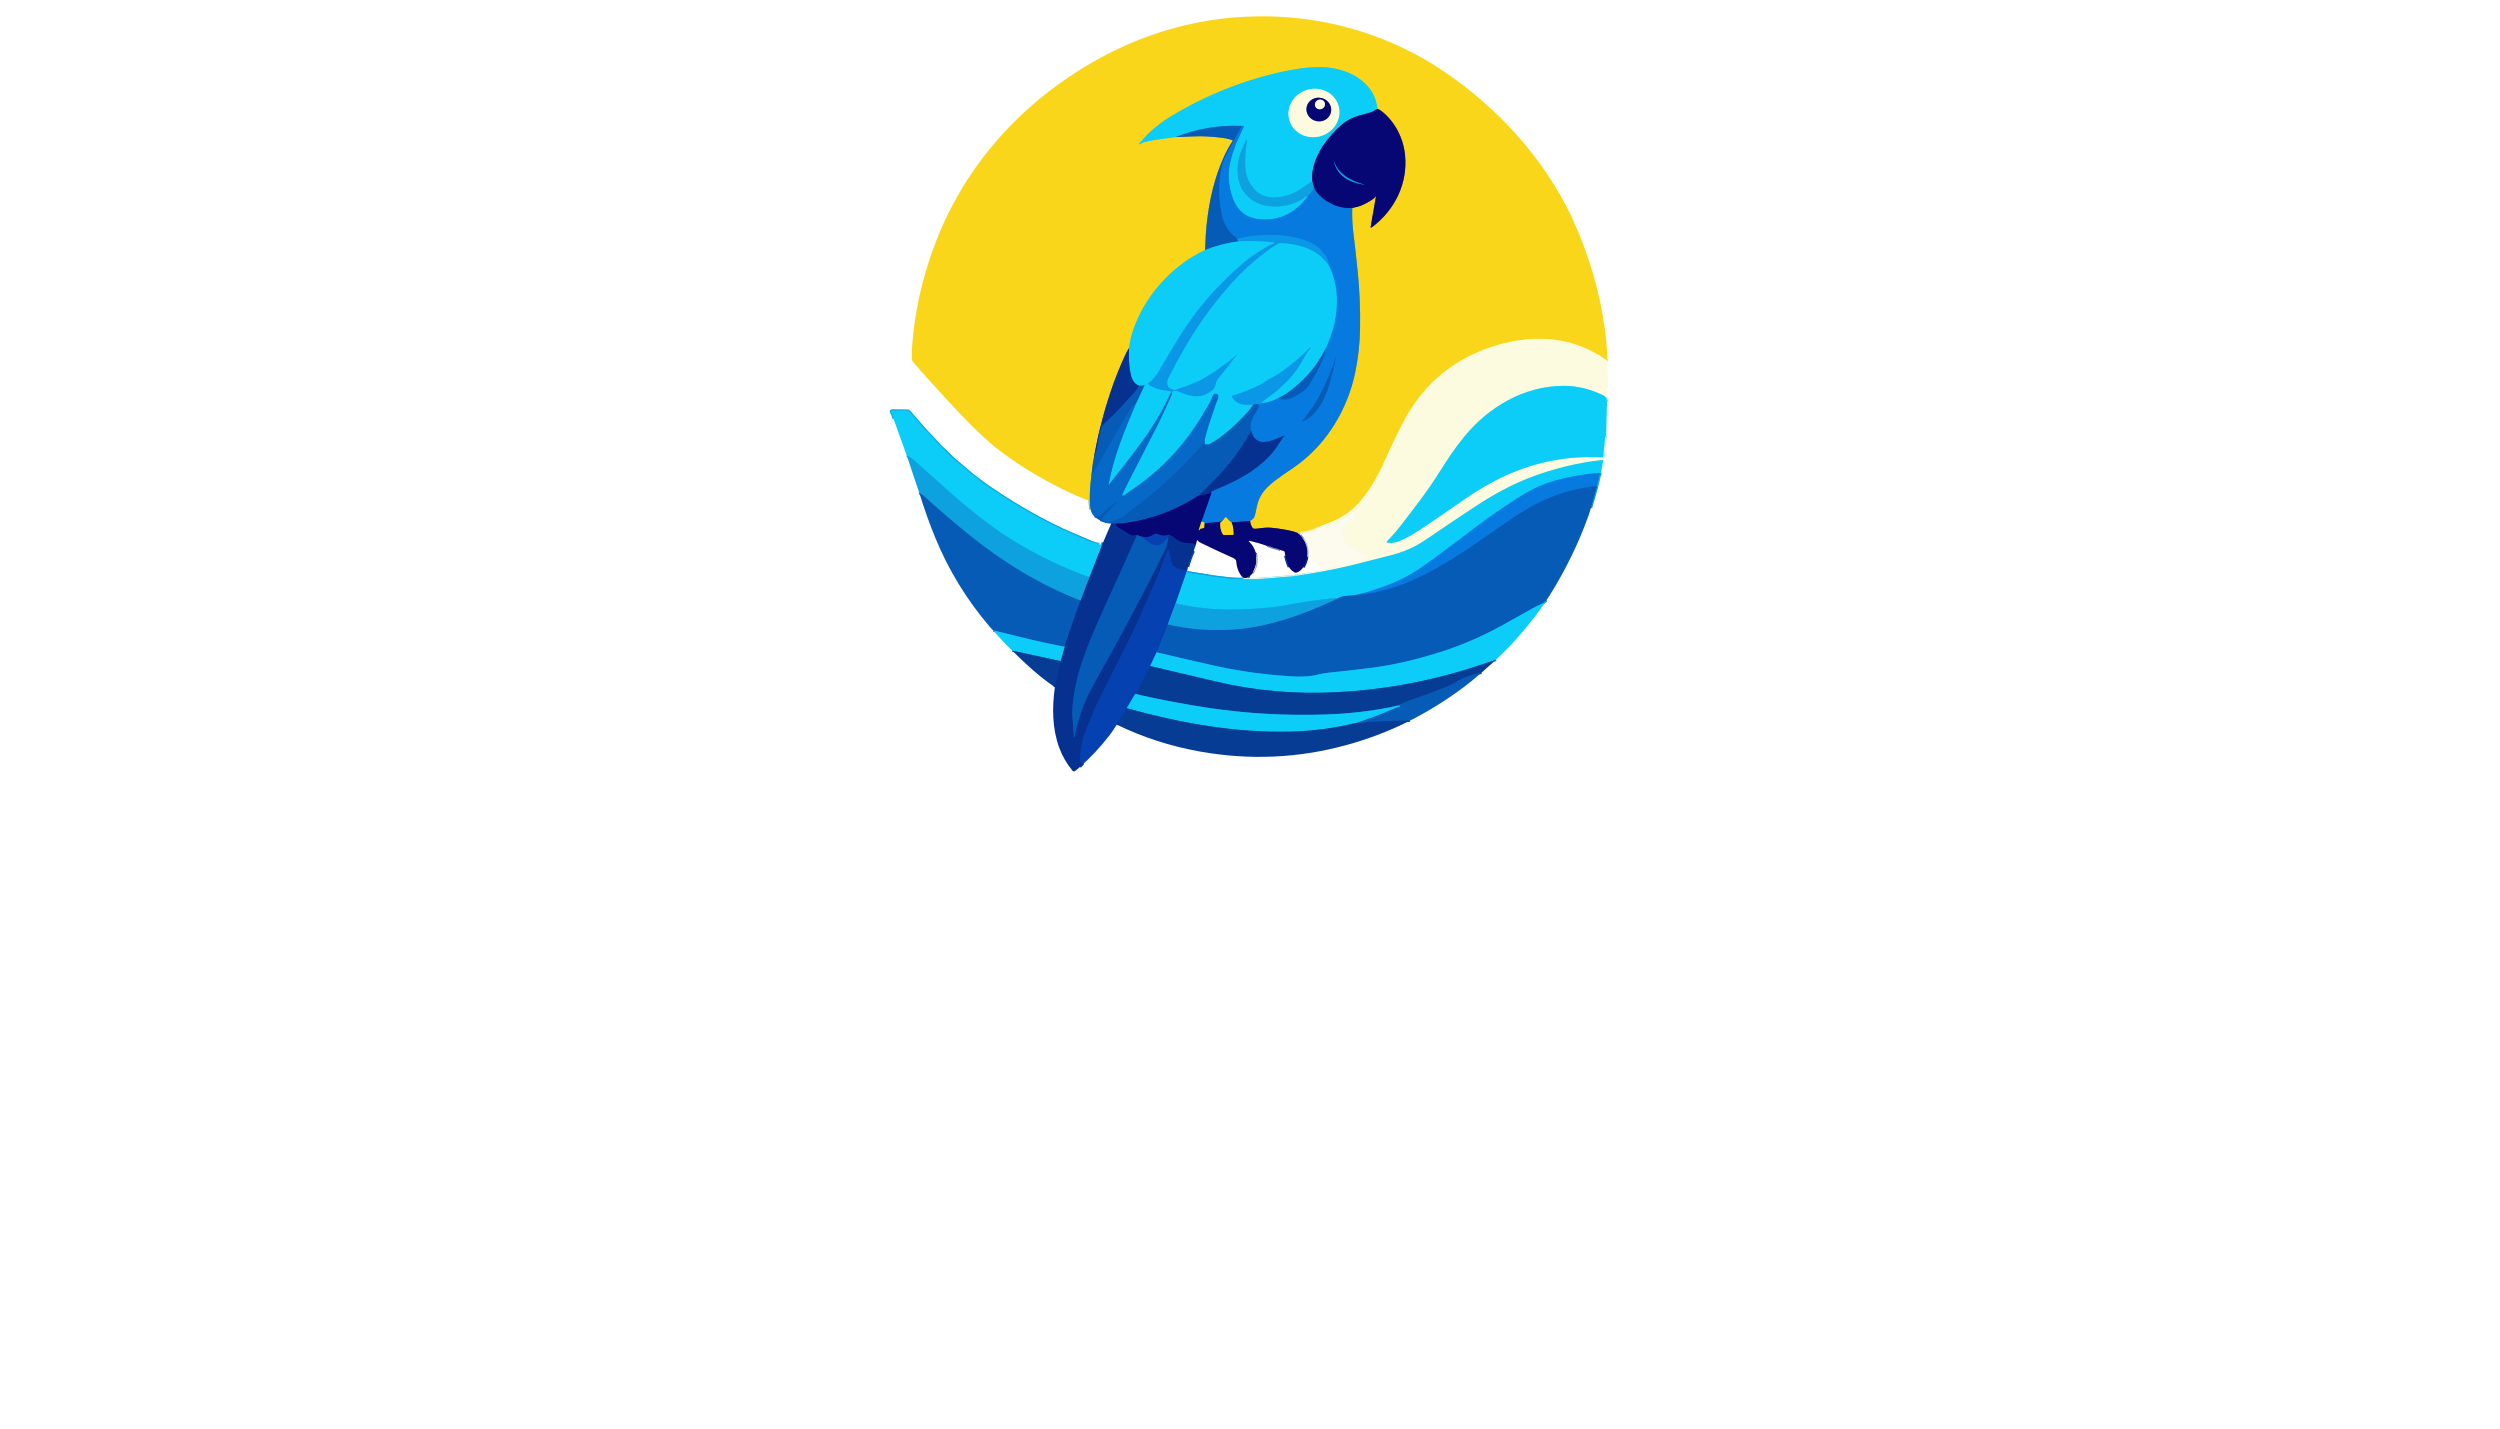 <?xml version="1.0" encoding="utf-8"?>
<svg xmlns="http://www.w3.org/2000/svg" width="490pt" height="280pt" viewBox="0 0 490 280" version="1.1" xmlns:xlink="http://www.w3.org/1999/xlink">
	<g id="surface2">
		<path vector-effect="non-scaling-stroke" d="M 315.078 70.754 Q 309.396 66.628 302.421 66.417 Q 299.37 66.325 296.25 66.954 C 291.386 67.933 286.779 69.951 282.939 73.01 Q 278.437 76.596 275.468 81.959 C 273.862 84.855 272.778 87.4 271.001 91.192 C 269.715 93.94 268.169 96.628 266.055 98.857 C 264.552 100.441 262.682 101.651 260.702 102.409 Q 259.25 102.965 258.878 103.095 Q 258.725 103.149 258.696 103.184 Q 258.623 103.274 258.512 103.254 C 258.477 103.25 258.442 103.254 258.41 103.27 L 257.768 103.588" style="fill:none;stroke-width:0.50;stroke:#fbe97e;"/>
		<path stroke-opacity="0.769" vector-effect="non-scaling-stroke" d="M 257.768 103.588 Q 256.493 104.029 255.853 104.101 Q 254.87 104.21 254.376 104.473" style="fill:none;stroke-width:0.50;stroke:#fae15e;"/>
		<path vector-effect="non-scaling-stroke" d="M 254.376 104.473 Q 254.18 104.421 253.947 104.32 Q 253.672 104.202 253.519 104.165 Q 251.416 103.651 249.258 103.446 C 248.242 103.349 247.541 103.464 246.269 103.623 Q 245.971 103.66 245.677 103.591 Q 245.591 103.572 245.541 103.502 Q 245.067 102.839 245.027 102.096" style="fill:none;stroke-width:0.50;stroke:#806e48;"/>
		<path vector-effect="non-scaling-stroke" d="M 245.027 102.096 Q 245.824 101.689 245.985 100.949 Q 246.175 100.08 246.362 99.202 C 246.702 97.615 247.418 96.452 248.614 95.307 C 250.301 93.69 252.725 92.301 254.517 90.954 C 260.271 86.628 264.132 80.074 265.602 73.088 Q 266.498 68.833 266.571 64.424 Q 266.667 58.698 266.107 53.197 Q 265.666 48.879 265.258 45.609 Q 264.961 43.214 265.044 40.767" style="fill:none;stroke-width:0.50;stroke:#81a87d;"/>
		<path vector-effect="non-scaling-stroke" d="M 265.044 40.767 Q 266.305 40.492 266.68 40.339 Q 267.952 39.82 269.068 39.046 C 269.306 38.882 269.44 38.7 269.621 38.507 Q 269.701 38.42 269.68 38.537 L 268.645 44.47 Q 268.613 44.657 268.792 44.598 Q 268.861 44.575 269.006 44.463 C 273.418 41.094 275.953 35.938 275.385 30.347 C 275.051 27.066 273.409 23.848 270.805 21.794 Q 270.453 21.516 269.974 21.332" style="fill:none;stroke-width:0.50;stroke:#806e48;"/>
		<path vector-effect="non-scaling-stroke" d="M 269.974 21.332 Q 269.811 19.497 268.883 18.006 C 266.683 14.473 262.217 13.077 258.295 13.153 Q 256.464 13.189 255.001 13.401 Q 250.883 13.995 246.501 15.289 Q 237.485 17.951 229.443 22.832 Q 227.416 24.064 225.506 25.772 Q 224.947 26.272 224.368 26.928 C 223.935 27.419 223.293 28.094 223.277 28.201 Q 223.273 28.23 223.274 28.254 Q 223.282 28.329 223.346 28.289 C 223.873 27.96 224.375 27.823 225.17 27.644 Q 225.785 27.505 226.525 27.395 Q 228.503 27.099 230.386 26.869" style="fill:none;stroke-width:0.50;stroke:#83d18a;"/>
		<path vector-effect="non-scaling-stroke" d="M 230.386 26.869 Q 231.507 26.853 233.931 26.735 Q 236.581 26.607 239.926 27.066 C 240.496 27.144 240.873 27.273 241.559 27.47 C 241.624 27.489 241.653 27.567 241.614 27.623 Q 240.741 28.896 239.958 30.591 C 238.004 34.815 236.999 39.339 236.49 44.091 Q 236.308 45.797 236.199 49.007" style="fill:none;stroke-width:0.50;stroke:#809969;"/>
		<path vector-effect="non-scaling-stroke" d="M 236.199 49.007 Q 231.814 51.058 228.292 54.705 Q 224.177 58.963 222.213 64.36 Q 221.511 66.296 221.301 68.216" style="fill:none;stroke-width:0.50;stroke:#83d18a;"/>
		<path vector-effect="non-scaling-stroke" d="M 221.301 68.216 Q 220.959 68.705 220.757 69.131 Q 218.983 72.874 217.67 76.802 Q 215.56 83.115 214.41 89.663" style="fill:none;stroke-width:0.50;stroke:#808456;"/>
		<path vector-effect="non-scaling-stroke" d="M 214.41 89.663 Q 214.05 91.441 213.903 93.368" style="fill:none;stroke-width:0.50;stroke:#809969;"/>
		<path vector-effect="non-scaling-stroke" d="M 213.903 93.368 Q 213.589 95.553 213.59 97.935 Q 213.59 98.876 213.766 99.85" style="fill:none;stroke-width:0.50;stroke:#81a071;"/>
		<path stroke-opacity="0.769" vector-effect="non-scaling-stroke" d="M 256.238 109.224 L 256.21 109.052" style="fill:none;stroke-width:0.50;stroke:#5b76ab;"/>
		<path vector-effect="non-scaling-stroke" d="M 235.474 102.23 L 234.95 103.911 Q 234.948 103.917 234.951 103.924 Q 234.964 103.941 234.988 103.944 Q 235.027 103.948 235.046 103.916 Q 235.218 103.622 235.53 103.545" style="fill:none;stroke-width:0.50;stroke:#806e48;"/>
		<path vector-effect="non-scaling-stroke" d="M 235.693 103.528 Q 236.036 103.526 236.031 103.337 Q 236.017 102.901 236.092 102.548" style="fill:none;stroke-width:0.50;stroke:#806e48;"/>
		<path vector-effect="non-scaling-stroke" d="M 239.883 101.764 L 239.253 102.361 Q 239.193 102.417 239.186 102.499 Q 239.089 103.674 239.635 104.659 C 239.709 104.79 239.848 104.871 239.998 104.868 L 241.563 104.837" style="fill:none;stroke-width:0.50;stroke:#806e48;"/>
		<path vector-effect="non-scaling-stroke" d="M 241.685 104.802 Q 241.769 104.807 241.768 104.714 C 241.752 103.943 241.717 103.123 241.37 102.408" style="fill:none;stroke-width:0.50;stroke:#806e48;"/>
		<path stroke-opacity="0.769" vector-effect="non-scaling-stroke" d="M 254.376 104.473 Q 254.538 104.708 254.749 104.791" style="fill:none;stroke-width:0.50;stroke:#5b5a99;"/>
		<path stroke-opacity="0.769" vector-effect="non-scaling-stroke" d="M 254.825 104.905 Q 256.501 106.681 256.21 109.052" style="fill:none;stroke-width:0.50;stroke:#5b5a99;"/>
		<path vector-effect="non-scaling-stroke" d="M 256.21 109.052 Q 256.043 110.186 255.456 111.184" style="fill:none;stroke-width:0.50;stroke:#061c83;"/>
		<path vector-effect="non-scaling-stroke" d="M 252.637 111.141 Q 252.159 110.06 251.932 108.906" style="fill:none;stroke-width:0.50;stroke:#063196;"/>
		<path stroke-opacity="0.769" vector-effect="non-scaling-stroke" d="M 250.94 107.796 Q 250.491 107.547 249.977 107.47" style="fill:none;stroke-width:0.50;stroke:#5b5a99;"/>
		<path stroke-opacity="0.769" vector-effect="non-scaling-stroke" d="M 249.963 107.468 L 248.543 106.999" style="fill:none;stroke-width:0.50;stroke:#5b5a99;"/>
		<path vector-effect="non-scaling-stroke" d="M 248.543 106.999 Q 248.29 106.853 248.217 106.943" style="fill:none;stroke-width:0.50;stroke:#061c83;"/>
		<path vector-effect="non-scaling-stroke" d="M 246.132 108.339 Q 246.027 108.512 246.19 108.761" style="fill:none;stroke-width:0.50;stroke:#062493;"/>
		<path vector-effect="non-scaling-stroke" d="M 246.19 108.761 Q 246.225 109.291 246.228 109.836 C 246.231 110.534 246.108 111.023 245.79 111.671 Q 245.629 111.997 245.511 112.347" style="fill:none;stroke-width:0.50;stroke:#8181ab;"/>
		<path vector-effect="non-scaling-stroke" d="M 244.985 112.89 Q 244.691 112.954 244.519 113.187" style="fill:none;stroke-width:0.50;stroke:#07389e;"/>
		<path stroke-opacity="0.769" vector-effect="non-scaling-stroke" d="M 243.712 113.267 Q 243.605 113.01 243.456 113.068" style="fill:none;stroke-width:0.50;stroke:#5b5a99;"/>
		<path vector-effect="non-scaling-stroke" d="M 234.421 106.627 Q 233.271 106.521 232.127 106.361 C 231.172 106.229 230.733 105.836 229.904 105.21 C 229.648 105.016 229.392 104.921 229.098 104.813" style="fill:none;stroke-width:0.50;stroke:#061c83;"/>
		<path vector-effect="non-scaling-stroke" d="M 229.098 104.813 C 228.515 105.016 227.974 105.067 227.372 104.857 Q 226.741 104.635 226.717 104.627 C 226.57 104.58 226.41 104.596 226.277 104.673 C 225.827 104.93 225.488 105.147 225.055 105.24 Q 224.424 105.374 223.937 105.219" style="fill:none;stroke-width:0.50;stroke:#062493;"/>
		<path vector-effect="non-scaling-stroke" d="M 223.937 105.219 Q 223.423 105.149 223.036 104.908" style="fill:none;stroke-width:0.50;stroke:#063196;"/>
		<path vector-effect="non-scaling-stroke" d="M 223.036 104.908 Q 222.967 104.829 222.865 104.861 Q 222.05 105.125 221.349 104.71 Q 220.364 104.127 219.397 103.508 Q 218.782 103.115 218.587 102.639" style="fill:none;stroke-width:0.50;stroke:#061c83;"/>
		<path vector-effect="non-scaling-stroke" d="M 256.212 38.647 L 257.575 36.866" style="fill:none;stroke-width:0.50;stroke:#0a8edf;"/>
		<path vector-effect="non-scaling-stroke" d="M 245.027 102.096 L 241.37 102.408" style="fill:none;stroke-width:0.50;stroke:#0740aa;"/>
		<path vector-effect="non-scaling-stroke" d="M 241.37 102.408 Q 240.837 102.056 240.392 101.473 C 240.329 101.387 240.199 101.384 240.13 101.467 L 239.883 101.764" style="fill:none;stroke-width:0.50;stroke:#81a87d;"/>
		<path vector-effect="non-scaling-stroke" d="M 239.883 101.764 C 239.53 101.967 239.281 102.275 238.852 102.32 Q 237.477 102.467 236.092 102.548" style="fill:none;stroke-width:0.50;stroke:#0740aa;"/>
		<path vector-effect="non-scaling-stroke" d="M 236.092 102.548 Q 236.007 102.269 235.474 102.23" style="fill:none;stroke-width:0.50;stroke:#81a87d;"/>
		<path vector-effect="non-scaling-stroke" d="M 235.474 102.23 L 237.329 96.924" style="fill:none;stroke-width:0.50;stroke:#0740aa;"/>
		<path vector-effect="non-scaling-stroke" d="M 237.329 96.924 Q 237.471 96.732 237.399 96.48 Q 237.378 96.403 237.445 96.361 Q 237.765 96.165 237.988 96.069 Q 239.282 95.518 240.223 95.103 C 243.832 93.51 247.46 91.301 249.873 88.106 Q 250.308 87.529 251.292 85.96 C 251.389 85.805 251.546 85.678 251.638 85.551 Q 251.837 85.277 251.531 85.427 Q 250.19 86.093 248.678 86.511 C 248.391 86.591 248.065 86.598 247.814 86.619 Q 247.424 86.649 247.162 86.593 Q 245.65 86.269 245.253 84.459" style="fill:none;stroke-width:0.50;stroke:#0756b8;"/>
		<path vector-effect="non-scaling-stroke" d="M 245.253 84.459 Q 244.934 83.574 245.217 82.705 C 245.538 81.714 246.102 80.917 246.6 80.021 Q 246.856 79.559 246.511 79.182" style="fill:none;stroke-width:0.50;stroke:#076bcb;"/>
		<path vector-effect="non-scaling-stroke" d="M 246.511 79.182 Q 246.974 79.184 247.106 79.063" style="fill:none;stroke-width:0.50;stroke:#0989e2;"/>
		<path vector-effect="non-scaling-stroke" d="M 247.106 79.063 Q 248.947 78.841 250.53 78.024" style="fill:none;stroke-width:0.50;stroke:#0aa3ec;"/>
		<path vector-effect="non-scaling-stroke" d="M 250.53 78.024 C 252.329 78.876 254.282 77.499 255.659 76.475 Q 256.113 76.138 256.391 75.705 C 257.73 73.633 258.948 71.51 259.694 69.249 Q 259.805 68.917 259.73 68.491" style="fill:none;stroke-width:0.50;stroke:#076bcb;"/>
		<path vector-effect="non-scaling-stroke" d="M 259.73 68.491 Q 260.388 67.039 260.755 66.047 C 261.969 62.757 262.402 58.924 261.645 55.435 Q 261.225 53.497 260.365 51.888" style="fill:none;stroke-width:0.50;stroke:#0aa3ec;"/>
		<path vector-effect="non-scaling-stroke" d="M 260.365 51.888 Q 260.453 50.949 259.749 50.027 Q 259.552 49.769 259.166 49.275 C 258.319 48.195 256.797 47.438 255.487 47.019 Q 251.801 45.84 247.707 46.075 Q 244.737 46.246 242.646 46.748 Q 242.576 46.764 242.549 46.832 Q 242.539 46.856 242.538 46.884" style="fill:none;stroke-width:0.50;stroke:#0989e2;"/>
		<path vector-effect="non-scaling-stroke" d="M 243.415 24.682 Q 241.814 27.598 240.271 30.529 Q 239.581 31.84 239.327 33.32 Q 238.592 37.615 239.431 41.864 Q 240.017 44.834 242.431 46.732 Q 242.509 46.792 242.538 46.884" style="fill:none;stroke-width:0.50;stroke:#076bcb;"/>
		<path vector-effect="non-scaling-stroke" d="M 242.538 46.884 L 242.674 47.323" style="fill:none;stroke-width:0.50;stroke:#0879ce;"/>
		<path vector-effect="non-scaling-stroke" d="M 242.674 47.323 Q 239.329 47.751 236.199 49.007" style="fill:none;stroke-width:0.50;stroke:#0994d8;"/>
		<path vector-effect="non-scaling-stroke" d="M 222.64 79.111 Q 222.014 79.473 221.773 79.877 C 220.712 81.646 219.621 83.395 218.611 85.187 Q 216.319 89.254 213.903 93.368" style="fill:none;stroke-width:0.50;stroke:#0762bf;"/>
		<path vector-effect="non-scaling-stroke" d="M 229.415 77.126 Q 227.29 81.738 224.327 85.885 C 222.127 88.964 219.793 91.896 217.466 94.86 Q 217.239 95.149 217.306 94.788 C 218.306 89.46 220.471 84.2 222.64 79.111" style="fill:none;stroke-width:0.50;stroke:#0a9be0;"/>
		<path vector-effect="non-scaling-stroke" d="M 222.64 79.111 L 224.316 75.55 C 224.332 75.513 224.298 75.475 224.26 75.487 Q 223.777 75.646 223.316 75.61" style="fill:none;stroke-width:0.50;stroke:#0994d8;"/>
		<path vector-effect="non-scaling-stroke" d="M 223.316 75.61 C 222.156 75.249 221.737 74.109 221.539 72.992 Q 221.129 70.679 221.301 68.216" style="fill:none;stroke-width:0.50;stroke:#097fc5;"/>
		<path vector-effect="non-scaling-stroke" d="M 236.207 87.048 Q 236.1 86.96 235.934 86.952 Q 235.854 86.949 235.801 87.008 Q 234.004 89.005 233.982 89.031 Q 228.602 94.866 222.333 99.51 C 221.571 100.074 220.902 100.684 220.229 101.232 Q 220.042 101.385 219.72 101.508 Q 218.723 101.889 217.998 102.187 C 217.263 102.491 216.648 102.229 215.851 101.935 Q 215.773 101.906 215.822 101.839 Q 216.127 101.427 216.253 101.291 C 217.298 100.163 218.787 98.636 218.808 98.507 Q 218.811 98.481 218.803 98.459 C 218.792 98.43 218.758 98.419 218.733 98.436 Q 217.241 99.531 217.058 99.702 C 216.258 100.454 215.554 101.115 214.542 101.256" style="fill:none;stroke-width:0.50;stroke:#0762bf;"/>
		<path vector-effect="non-scaling-stroke" d="M 314.968 78.826 L 314.872 78.058 C 314.866 78.011 314.845 77.968 314.813 77.935 Q 314.552 77.658 314.313 77.539 Q 310.391 75.585 306.338 75.625 C 298.653 75.702 291.77 79.761 286.985 85.606 C 285.049 87.973 283.61 90.203 281.976 92.788 C 279.672 96.432 277.859 98.694 274.856 102.631 Q 273.428 104.505 271.837 106.133 C 271.763 106.208 271.805 106.334 271.909 106.35 Q 273.107 106.529 274.196 106.077 C 275.956 105.349 277.541 104.339 279.063 103.32 Q 282.226 101.205 286.963 97.906 C 289.551 96.104 292.223 94.516 295.073 93.216 Q 304.072 89.112 313.944 89.639 C 314.113 89.647 314.259 89.515 314.263 89.345 Q 314.289 88.492 314.394 87.802 Q 314.509 87.05 314.516 86.385 Q 314.519 85.804 314.802 85.366" style="fill:none;stroke-width:0.50;stroke:#84e4ec;"/>
		<path vector-effect="non-scaling-stroke" d="M 314.227 90.139 Q 306.621 90.976 299.559 93.738 C 295.96 95.144 292.512 97.079 289.276 99.2 Q 285.054 101.967 280.067 105.379 Q 278.356 106.55 277.354 107.063 Q 275.129 108.205 272.639 108.833 Q 269.682 109.577 265.508 110.644 Q 262.452 111.425 257.274 112.357 Q 256.285 112.536 255.201 112.668 Q 255.126 112.678 254.562 112.798 Q 254.239 112.866 253.904 112.842 Q 253.825 112.837 253.755 112.874 Q 253.63 112.943 253.49 112.954 Q 252.749 113.013 252.487 113.026 Q 251.905 113.055 251.48 113.099 Q 248.742 113.381 245.991 113.521 Q 245.413 113.552 243.761 113.47" style="fill:none;stroke-width:0.50;stroke:#84e4ec;"/>
		<path vector-effect="non-scaling-stroke" d="M 243.761 113.47 Q 243.635 113.397 243.584 113.328" style="fill:none;stroke-width:0.50;stroke:#85cfe0;"/>
		<path stroke-opacity="0.769" vector-effect="non-scaling-stroke" d="M 243.64 113.218 L 243.712 113.267" style="fill:none;stroke-width:0.50;stroke:#fbfadf;"/>
		<path vector-effect="non-scaling-stroke" d="M 243.712 113.267 L 244.305 113.298" style="fill:none;stroke-width:0.50;stroke:#8181ab;"/>
		<path stroke-opacity="0.769" vector-effect="non-scaling-stroke" d="M 258.626 111.917 Q 261.527 111.337 264.423 110.687 C 264.905 110.58 265.492 110.323 265.968 110.274 Q 266.049 110.266 266.067 110.186 Q 266.097 110.06 266.204 109.956 Q 266.324 109.841 266.257 109.992 L 266.206 110.109 Q 266.161 110.211 266.268 110.179 Q 267.369 109.852 267.961 109.619 C 268.135 109.552 268.297 109.564 268.46 109.577 Q 268.498 109.582 268.492 109.548 L 268.492 109.547 Q 268.488 109.524 268.471 109.52 Q 268.337 109.48 268.209 109.52 Q 268.124 109.545 268.186 109.481 L 268.493 109.163 C 268.551 109.103 268.52 109.004 268.442 108.996 Q 268.393 108.991 268.405 108.89 C 268.41 108.847 268.386 108.806 268.346 108.788 Q 267.758 108.524 266.851 108.318 C 266.549 108.25 266.164 108 265.94 107.761 Q 265.385 107.167 264.587 106.754 C 263.661 106.277 263.56 105.432 263.393 104.499 C 263.23 103.596 263.734 103.203 264.394 102.753 C 264.399 102.75 264.407 102.75 264.412 102.754 C 264.416 102.759 264.418 102.767 264.413 102.772 L 264.37 102.828 Q 264.308 102.909 264.397 102.857 C 265.188 102.389 265.897 101.048 266.209 100.197 C 266.252 100.079 266.14 99.962 266.02 100 C 265.734 100.093 265.432 100.198 265.154 100.36 Q 264.485 100.751 263.792 101.117 Q 263.643 101.195 263.623 101.219 Q 263.576 101.272 263.49 101.269 Q 263.34 101.264 263.225 101.39 Q 263.177 101.441 263.115 101.475 L 261.768 102.174 Q 261.75 102.182 261.765 102.195 Q 261.781 102.211 261.8 102.218 Q 261.892 102.246 261.832 102.278 Q 261.755 102.317 261.664 102.299 Q 261.64 102.294 261.629 102.307 Q 261.623 102.313 261.616 102.318 Q 261.584 102.349 261.64 102.369 Q 261.686 102.387 261.733 102.379 C 261.739 102.377 261.744 102.382 261.746 102.387 C 261.747 102.393 261.744 102.4 261.739 102.401 Q 261.627 102.446 261.5 102.443 Q 261.046 102.432 260.71 102.58 Q 259.293 103.21 257.768 103.588" style="fill:none;stroke-width:0.50;stroke:#fbfadf;"/>
		<path vector-effect="non-scaling-stroke" d="M 265.044 40.767 Q 263.049 40.928 261.215 40.09 C 259.789 39.435 258.263 38.32 257.575 36.866" style="fill:none;stroke-width:0.50;stroke:#0740aa;"/>
		<path vector-effect="non-scaling-stroke" d="M 257.575 36.866 L 257.174 35.505" style="fill:none;stroke-width:0.50;stroke:#0a54aa;"/>
		<path vector-effect="non-scaling-stroke" d="M 223.316 75.61 Q 222.915 76.313 222.333 76.943 Q 220.798 78.603 219.274 80.273 C 218.493 81.131 217.274 82.194 216.499 82.968 C 215.872 83.596 215.688 84.369 215.511 85.257 C 215.212 86.761 215.105 88.202 214.41 89.663" style="fill:none;stroke-width:0.50;stroke:#0646a4;"/>
		<path vector-effect="non-scaling-stroke" d="M 269.974 21.332 Q 269.313 21.772 268.787 21.965 Q 268.266 22.158 266.455 22.636 Q 264.523 23.144 263.016 24.411 Q 261.001 26.101 259.25 28.636 Q 258.793 29.299 258.137 30.713 Q 257.049 33.053 257.174 35.505" style="fill:none;stroke-width:0.50;stroke:#0969b7;"/>
		<path vector-effect="non-scaling-stroke" d="M 257.174 35.505 L 257.17 35.607 Q 257.167 35.706 257.07 35.69 Q 257.038 35.685 257.012 35.681 Q 256.945 35.668 256.888 35.708 Q 255.736 36.5 255.634 36.577 C 253.894 37.876 251.718 38.756 249.546 38.705 C 248.073 38.671 246.674 38.11 245.726 36.959 Q 244.383 35.326 244.143 33.396 Q 243.876 31.245 244.322 28.395 Q 244.461 27.498 244.444 27.427 Q 244.418 27.321 244.351 27.39 Q 244.142 27.607 243.846 28.249 Q 243.265 29.508 243.001 30.399 C 242.231 32.991 242.386 35.949 244.143 38.045 C 246.595 40.97 251.065 40.967 254.308 39.551 C 254.91 39.289 255.474 38.848 256.078 38.457 C 256.121 38.43 256.177 38.455 256.186 38.505 L 256.212 38.647" style="fill:none;stroke-width:0.50;stroke:#0db7ec;"/>
		<path vector-effect="non-scaling-stroke" d="M 256.212 38.647 Q 254.9 40.324 253.453 41.334 Q 250.405 43.459 246.378 42.907 C 244.076 42.591 242.463 41.118 241.67 38.994 C 240.784 36.614 240.511 33.791 241.236 31.358 Q 241.329 31.048 241.388 30.737 C 241.485 30.229 241.662 29.815 241.9 29.256 C 242.046 28.911 242.11 28.473 242.271 28.128 Q 242.867 26.855 243.789 24.813 Q 243.822 24.736 243.747 24.701 Q 243.6 24.633 243.415 24.682" style="fill:none;stroke-width:0.50;stroke:#0aa3ec;"/>
		<path vector-effect="non-scaling-stroke" d="M 243.415 24.682 Q 236.675 24.383 230.386 26.869" style="fill:none;stroke-width:0.50;stroke:#0994d8;"/>
		<path vector-effect="non-scaling-stroke" d="M 228.958 105.622 Q 228.896 105.274 228.49 105.845 Q 228.273 106.151 228.191 106.237 Q 227.59 106.877 226.763 106.892 Q 226.113 106.903 225.367 106.452 Q 224.57 105.972 223.937 105.219" style="fill:none;stroke-width:0.50;stroke:#064eb4;"/>
		<path vector-effect="non-scaling-stroke" d="M 237.329 96.924 Q 237.364 96.657 237.215 96.702 Q 236.19 97.008 235.097 97.034" style="fill:none;stroke-width:0.50;stroke:#061c83;"/>
		<path vector-effect="non-scaling-stroke" d="M 223.036 104.908 Q 222.796 104.882 222.76 105.008 Q 222.699 105.222 222.458 105.746 C 221.581 107.667 220.269 110.745 219.153 113.141 Q 216.672 118.459 214.343 123.844 C 213.437 125.937 212.603 128.152 211.924 130.224 Q 210.59 134.296 210.228 138.437 C 210.149 139.339 210.153 140.411 210.257 141.408 Q 210.378 142.56 210.466 144.363 Q 210.469 144.401 210.501 144.422 Q 210.52 144.435 210.549 144.438 Q 210.621 144.445 210.632 144.373 Q 210.8 143.317 210.892 142.999 Q 211.249 141.786 211.662 140.354 Q 212.317 138.082 213.638 135.501 Q 214.959 132.919 216.408 130.427 Q 217.352 128.802 217.985 127.647 C 220.145 123.711 221.929 120.296 223.915 116.544 Q 224.865 114.746 227.375 109.729 Q 227.407 109.665 227.447 109.587 Q 227.892 108.703 228.455 107.52 C 228.742 106.914 228.806 106.288 228.958 105.622" style="fill:none;stroke-width:0.50;stroke:#0646a4;"/>
		<path vector-effect="non-scaling-stroke" d="M 228.958 105.622 L 229.098 104.813" style="fill:none;stroke-width:0.50;stroke:#0639a1;"/>
		<path vector-effect="non-scaling-stroke" d="M 233.961 108.005 Q 233.258 109.52 232.846 111.112" style="fill:none;stroke-width:0.50;stroke:#0646a4;"/>
		<path vector-effect="non-scaling-stroke" d="M 232.642 111.79 C 231.688 111.751 230.388 111.58 229.797 110.652 Q 229.587 110.323 229.428 109.486 C 229.26 108.614 229.244 108.29 229.057 107.788 Q 228.959 107.524 228.86 107.788 Q 228.151 109.7 227.504 111.424 Q 227.231 112.152 224.865 117.542 Q 224.52 118.328 223.592 120.47 Q 222.269 123.521 220.788 126.405 C 219.536 128.844 218.603 130.822 217.531 132.874 Q 216.932 134.021 215.359 137.202 C 214.308 139.326 213.592 141.406 212.659 143.619 C 212.058 145.045 211.838 146.729 211.701 148.286 Q 211.618 149.226 212.038 149.689 Q 212.07 149.724 212.114 149.707 Q 212.159 149.687 212.164 149.687 Q 212.277 149.684 212.165 149.777 Q 211.865 150.02 211.67 150.334" style="fill:none;stroke-width:0.50;stroke:#0639a1;"/>
		<path vector-effect="non-scaling-stroke" d="M 206.758 134.694 L 207.851 129.569" style="fill:none;stroke-width:0.50;stroke:#063793;"/>
		<path vector-effect="non-scaling-stroke" d="M 207.851 129.569 L 208.659 126.774" style="fill:none;stroke-width:0.50;stroke:#097fc5;"/>
		<path stroke-opacity="0.769" vector-effect="non-scaling-stroke" d="M 248.543 106.999 Q 248.452 106.94 248.424 107.005" style="fill:none;stroke-width:0.50;stroke:#5b76ab;"/>
		<path vector-effect="non-scaling-stroke" d="M 245.253 84.459 Q 242.055 90.109 237.955 94.163 Q 235.891 96.205 235.097 97.034" style="fill:none;stroke-width:0.50;stroke:#0646a4;"/>
		<path vector-effect="non-scaling-stroke" d="M 235.097 97.034 Q 228.467 101.389 220.55 102.52 C 219.915 102.609 219.245 102.609 218.587 102.639" style="fill:none;stroke-width:0.50;stroke:#063196;"/>
		<path vector-effect="non-scaling-stroke" d="M 218.587 102.639 L 217.784 102.641" style="fill:none;stroke-width:0.50;stroke:#0646a4;"/>
		<path vector-effect="non-scaling-stroke" d="M 246.204 108.678 L 246.19 108.761" style="fill:none;stroke-width:0.50;stroke:#819ec9;"/>
		<path vector-effect="non-scaling-stroke" d="M 259.73 68.491 Q 257.115 73.655 252.309 77.007 Q 251.368 77.663 250.53 78.024" style="fill:none;stroke-width:0.50;stroke:#0994d8;"/>
		<path vector-effect="non-scaling-stroke" d="M 247.106 79.063 Q 248.129 78.128 249.247 77.366 Q 250.03 76.833 250.456 76.424 Q 251.261 75.654 252.073 74.893 Q 253.07 73.96 254.277 72.269 Q 254.797 71.543 256.261 68.957 C 256.444 68.638 256.623 68.529 256.835 68.275 C 256.854 68.253 256.853 68.219 256.832 68.198 L 256.797 68.162 C 256.776 68.141 256.742 68.142 256.723 68.163 C 254.999 70.008 253.06 71.494 251.087 72.949 Q 250.563 73.337 249.923 73.681 Q 248.878 74.243 248.712 74.329 C 248.212 74.587 247.717 75.072 247.145 75.353 Q 245.583 76.123 243.64 76.868 Q 242.832 77.179 241.495 77.564 C 241.431 77.583 241.4 77.657 241.432 77.716 Q 242.15 79.04 243.645 79.269 Q 244.221 79.357 245.654 79.312" style="fill:none;stroke-width:0.50;stroke:#0bb2ef;"/>
		<path vector-effect="non-scaling-stroke" d="M 245.654 79.312 Q 244.913 80.377 244.169 81.165 C 242.364 83.072 240.466 84.898 238.303 86.323 C 237.803 86.65 236.666 87.408 236.207 87.048" style="fill:none;stroke-width:0.50;stroke:#0994d8;"/>
		<path vector-effect="non-scaling-stroke" d="M 236.207 87.048 Q 236.041 86.531 236.124 86.149 Q 236.316 85.267 236.959 83.141 C 237.221 82.277 237.694 81.087 237.979 80.131 Q 238.159 79.524 238.384 78.989 Q 238.723 78.186 238.774 77.845 Q 238.846 77.368 238.562 77.253 Q 237.952 77.007 237.744 77.502 C 237.551 77.96 237.38 78.473 237.142 78.882 Q 235.635 81.457 234.889 82.631 Q 230.603 89.382 224.3 94.243 Q 222.769 95.424 220.399 97.018 Q 220.215 97.143 220.079 97.146 Q 219.902 97.151 219.969 96.986 Q 220.343 96.074 220.854 95.074 Q 224.314 88.301 226.475 84.103 Q 227.177 82.74 227.82 81.358 Q 227.958 81.066 229.111 78.587 Q 229.416 77.928 229.734 77.17" style="fill:none;stroke-width:0.50;stroke:#0a9be0;"/>
		<path vector-effect="non-scaling-stroke" d="M 260.365 51.888 Q 259.306 50.66 258.971 50.358 C 256.881 48.471 253.886 47.797 251.114 47.663 C 250.769 47.646 250.597 47.722 250.316 47.895 Q 249.172 48.599 248.853 48.831 Q 244.429 52.04 240.801 56.193 Q 235.886 61.82 232.237 68.152 Q 230.541 71.094 229.074 73.976 C 228.741 74.631 228.594 75.741 229.373 76.125 Q 229.563 76.218 230.138 76.42 Q 230.432 76.526 230.789 76.233 Q 230.851 76.182 230.928 76.162 Q 232.37 75.788 233.491 75.267 Q 234.439 74.828 234.86 74.674 Q 235.538 74.427 236.078 74.032 Q 236.202 73.943 237.148 73.398 Q 237.744 73.056 238.198 72.737 Q 239.9 71.534 241.635 70.165 Q 241.864 69.986 242.474 69.419 L 242.509 69.419 L 242.511 69.419 Q 242.541 69.419 242.512 69.456 C 241.841 70.267 241.164 71.246 240.602 71.956 Q 239.682 73.115 238.744 74.261 C 238.594 74.443 238.418 74.749 238.362 74.984 C 238.22 75.579 238.095 76.154 237.682 76.478 Q 237.062 76.962 236.215 77.361 C 234.72 78.066 232.848 77.548 231.344 76.888 Q 230.908 76.698 230.52 76.639 Q 229.63 76.505 229.734 77.17" style="fill:none;stroke-width:0.50;stroke:#0bb2ef;"/>
		<path vector-effect="non-scaling-stroke" d="M 229.734 77.17 Q 229.701 77.037 229.642 76.965 Q 229.584 76.895 229.53 76.968 L 229.415 77.126" style="fill:none;stroke-width:0.50;stroke:#0980d6;"/>
		<path vector-effect="non-scaling-stroke" d="M 229.415 77.126 Q 229.431 76.975 229.488 76.892 C 229.541 76.813 229.495 76.705 229.4 76.69 Q 228.72 76.583 228.055 76.503 C 226.961 76.376 225.95 75.991 225.134 75.379 C 225.011 75.288 225.014 75.104 225.14 75.016 C 225.971 74.438 226.685 73.502 227.237 72.537 Q 228.964 69.524 231.057 66.138 Q 233.884 61.566 237.467 57.558 Q 238.241 56.695 239.519 55.403 Q 241.1 53.804 241.643 53.321 Q 244.169 51.07 244.715 50.684 C 246.515 49.414 248.02 48.372 249.696 47.666 C 249.737 47.649 249.744 47.593 249.709 47.567 Q 249.632 47.511 249.533 47.5 Q 246.108 47.139 242.674 47.323" style="fill:none;stroke-width:0.50;stroke:#0bb2ef;"/>
		<path vector-effect="non-scaling-stroke" d="M 246.511 79.182 L 245.654 79.312" style="fill:none;stroke-width:0.50;stroke:#0879ce;"/>
		<path vector-effect="non-scaling-stroke" d="M 311.808 99.566 L 313.013 95.36" style="fill:none;stroke-width:0.50;stroke:#0994d8;"/>
		<path vector-effect="non-scaling-stroke" d="M 313.013 95.36 Q 313.207 94.404 313.482 93.341 C 313.528 93.16 313.698 92.975 313.658 92.807 Q 313.626 92.663 313.479 92.676 Q 308.838 93.077 304.947 94.149 Q 301.858 94.999 299.244 96.54 C 295.715 98.622 292.512 100.889 289.265 103.299 C 286.861 105.082 282.107 108.801 278.607 111.21 Q 274.848 113.798 270.332 115.267 C 269.028 115.692 268.086 116.056 266.955 116.325 Q 266.276 116.486 265.587 116.627" style="fill:none;stroke-width:0.50;stroke:#0aa3ec;"/>
		<path vector-effect="non-scaling-stroke" d="M 265.587 116.627 Q 264.568 116.78 263.549 116.817 Q 263.057 116.834 261.977 117.363" style="fill:none;stroke-width:0.50;stroke:#0994d8;"/>
		<path vector-effect="non-scaling-stroke" d="M 261.977 117.363 Q 261.429 117.242 260.888 117.298 Q 256.718 117.742 252.873 118.465 Q 250.696 118.876 249.723 118.991 Q 248.073 119.186 244.913 119.374 Q 237.471 119.818 230.959 118.389 Q 230.757 118.344 230.686 118.312 C 230.646 118.294 230.602 118.291 230.56 118.304 Q 230.453 118.336 230.404 118.246" style="fill:none;stroke-width:0.50;stroke:#0db7ec;"/>
		<path vector-effect="non-scaling-stroke" d="M 230.404 118.246 L 232.57 112.012" style="fill:none;stroke-width:0.50;stroke:#0987d5;"/>
		<path vector-effect="non-scaling-stroke" d="M 232.57 112.012 Q 233.311 112.376 233.983 112.437 Q 235.044 112.531 235.894 112.676 Q 237.19 112.898 237.327 112.917 Q 238.317 113.06 238.763 113.13 C 239.071 113.178 239.349 113.163 239.733 113.234 Q 240.166 113.315 240.448 113.325 C 240.864 113.341 241.229 113.44 241.667 113.437 Q 242.707 113.429 243.761 113.47" style="fill:none;stroke-width:0.50;stroke:#0db7ec;"/>
		<path vector-effect="non-scaling-stroke" d="M 216.205 106.318 L 213.539 113.128" style="fill:none;stroke-width:0.50;stroke:#097fc5;"/>
		<path vector-effect="non-scaling-stroke" d="M 213.539 113.128 Q 211.078 112.299 207.752 110.802 Q 199.739 107.198 193.378 102.389 Q 189.843 99.714 186.164 96.465 Q 182.058 92.837 179.002 90.074 Q 178.325 89.464 177.729 89.312" style="fill:none;stroke-width:0.50;stroke:#0db7ec;"/>
		<path vector-effect="non-scaling-stroke" d="M 213.539 113.128 L 211.804 117.727" style="fill:none;stroke-width:0.50;stroke:#0a6ab8;"/>
		<path vector-effect="non-scaling-stroke" d="M 211.804 117.727 C 203.979 114.719 196.598 110.214 190.095 104.951 C 187.087 102.516 184.044 99.957 181.399 97.504 Q 180.74 96.893 180.175 96.606" style="fill:none;stroke-width:0.50;stroke:#0a7fcb;"/>
		<path vector-effect="non-scaling-stroke" d="M 207.851 129.569 L 198.416 127.531" style="fill:none;stroke-width:0.50;stroke:#0984c6;"/>
		<path vector-effect="non-scaling-stroke" d="M 211.804 117.727 Q 210.063 122.301 208.659 126.774" style="fill:none;stroke-width:0.50;stroke:#0646a4;"/>
		<path vector-effect="non-scaling-stroke" d="M 208.659 126.774 Q 204.547 125.965 202.223 125.401 Q 198.471 124.491 194.653 123.558" style="fill:none;stroke-width:0.50;stroke:#0994d8;"/>
		<path vector-effect="non-scaling-stroke" d="M 232.656 111.913 Q 232.606 111.943 232.57 112.012" style="fill:none;stroke-width:0.50;stroke:#0972c8;"/>
		<path vector-effect="non-scaling-stroke" d="M 230.404 118.246 L 228.886 122.382" style="fill:none;stroke-width:0.50;stroke:#0972c8;"/>
		<path vector-effect="non-scaling-stroke" d="M 226.699 127.855 L 225.431 130.545" style="fill:none;stroke-width:0.50;stroke:#0987d5;"/>
		<path vector-effect="non-scaling-stroke" d="M 225.431 130.545 L 222.646 136.012" style="fill:none;stroke-width:0.50;stroke:#063fa3;"/>
		<path vector-effect="non-scaling-stroke" d="M 222.646 136.012 Q 222.595 136.001 222.509 136.047 Q 222.451 136.077 222.413 136.146 Q 221.658 137.481 220.844 138.806" style="fill:none;stroke-width:0.50;stroke:#0987d5;"/>
		<path vector-effect="non-scaling-stroke" d="M 220.844 138.806 L 218.888 142.031" style="fill:none;stroke-width:0.50;stroke:#063fa3;"/>
		<path vector-effect="non-scaling-stroke" d="M 303.108 117.643 Q 302.904 117.801 302.722 117.989 Q 302.527 118.189 302.313 118.286 Q 301.073 118.852 300.199 119.345 Q 296.342 121.52 294.204 122.692 Q 288.349 125.906 282.027 127.892 C 277.563 129.293 273.071 130.368 268.431 130.943 Q 264.081 131.483 260.25 131.869 C 258.91 132.005 257.463 132.505 256.158 132.566 Q 254.632 132.636 254.177 132.616 Q 246.311 132.246 238.525 130.595 Q 236.054 130.069 226.699 127.855" style="fill:none;stroke-width:0.50;stroke:#0994d8;"/>
		<path vector-effect="non-scaling-stroke" d="M 226.699 127.855 L 228.886 122.382" style="fill:none;stroke-width:0.50;stroke:#064eb4;"/>
		<path vector-effect="non-scaling-stroke" d="M 228.886 122.382 Q 235.282 123.826 241.76 123.376 C 245.52 123.112 249.273 122.262 252.851 121.077 Q 257.036 119.691 261.169 117.758 Q 261.583 117.564 261.977 117.363" style="fill:none;stroke-width:0.50;stroke:#0a7fcb;"/>
		<path vector-effect="non-scaling-stroke" d="M 313.013 95.36 Q 312.816 95.281 312.327 95.341 Q 306.209 96.085 300.85 98.9 C 299.993 99.349 298.805 100.101 298.19 100.456 Q 297.247 101 296.25 101.708 C 294.933 102.646 293.095 103.839 291.768 104.78 Q 287.282 107.952 283.888 110.016 Q 281.03 111.751 279.524 112.486 Q 276.907 113.759 274.969 114.523 Q 270.485 116.288 265.587 116.627" style="fill:none;stroke-width:0.50;stroke:#076bcb;"/>
		<path vector-effect="non-scaling-stroke" d="M 215.463 106.681 Q 214.1 106.395 212.822 105.796 Q 212.164 105.488 211.487 105.219 Q 211.031 105.04 209.506 104.363 C 209.319 104.28 209.129 104.135 208.897 104.061 Q 208.52 103.94 208.426 103.895 Q 206.712 103.079 206.284 102.863 Q 202.459 100.946 198.245 98.36 Q 197.022 97.611 195.91 96.858 Q 195.038 96.267 193.645 95.357 Q 193.24 95.093 192.86 94.797 Q 191.693 93.892 190.547 93.015 Q 190.125 92.69 189.847 92.43 Q 189.605 92.202 189.196 91.868 Q 189.012 91.719 186.809 89.873 Q 186.478 89.596 184.212 87.334 C 183.419 86.543 182.862 85.796 182.105 85.048 Q 181.437 84.39 180.496 83.286 Q 179.708 82.365 178.119 80.543 Q 178.065 80.481 177.985 80.481 L 174.862 80.481 C 174.688 80.481 174.584 80.676 174.681 80.821 Q 175.105 81.448 175.117 82.072" style="fill:none;stroke-width:0.50;stroke:#0db7ec;"/>
		<path vector-effect="non-scaling-stroke" d="M 293.217 129.315 Q 289.032 130.71 287.661 131.131 Q 274.907 135.05 261.865 135.678 C 253.873 136.061 246.14 135.44 238.432 133.604 Q 231.945 132.06 225.431 130.545" style="fill:none;stroke-width:0.50;stroke:#0984c6;"/>
		<path vector-effect="non-scaling-stroke" d="M 290.367 131.854 C 288.426 132.165 286.824 132.834 285.182 133.796 Q 284.311 134.306 283.543 134.603 C 281.294 135.477 279.651 136.124 277.611 136.814 Q 276.337 137.243 275.41 137.601 C 274.936 137.783 274.626 138.08 274.139 138.203 Q 273.314 138.411 272.487 138.622" style="fill:none;stroke-width:0.50;stroke:#064ca6;"/>
		<path vector-effect="non-scaling-stroke" d="M 272.487 138.622 Q 266.364 139.828 259.73 140.044 Q 248.137 140.419 237.022 138.767 Q 230.312 137.769 223.694 136.285 Q 223.245 136.184 222.646 136.012" style="fill:none;stroke-width:0.50;stroke:#0984c6;"/>
		<path vector-effect="non-scaling-stroke" d="M 265.589 141.731 Q 259.429 143.235 252.96 143.395 C 242.068 143.662 231.301 141.718 220.844 138.806" style="fill:none;stroke-width:0.50;stroke:#0984c6;"/>
		<path vector-effect="non-scaling-stroke" d="M 276.332 141.261 Q 271 141.211 265.589 141.731" style="fill:none;stroke-width:0.50;stroke:#064ca6;"/>
		<path vector-effect="non-scaling-stroke" d="M 265.589 141.731 Q 269.295 140.564 272.718 139.066 Q 273.52 138.716 274.354 138.453 Q 274.525 138.398 274.305 138.293 C 274.273 138.278 274.238 138.274 274.204 138.28 L 272.487 138.622" style="fill:none;stroke-width:0.50;stroke:#0994d8;"/>
		<path vector-effect="non-scaling-stroke" d="M 262.351 20.741 C 261.624 18.238 258.878 16.835 256.218 17.609 C 253.559 18.382 251.991 21.037 252.718 23.54 C 253.445 26.043 256.191 27.446 258.851 26.672 C 261.511 25.899 263.078 23.244 262.351 20.741" style="fill:none;stroke-width:0.50;stroke:#84e4ec;"/>
		<path vector-effect="non-scaling-stroke" d="M 260.852 22.036 C 261.151 20.792 260.335 19.529 259.029 19.216 C 257.723 18.903 256.423 19.657 256.124 20.901 C 255.825 22.144 256.642 23.407 257.948 23.72 C 259.254 24.034 260.554 23.28 260.852 22.036" style="fill:none;stroke-width:0.50;stroke:#8181ab;"/>
		<path vector-effect="non-scaling-stroke" d="M 259.633 20.103 C 259.442 19.618 258.873 19.39 258.362 19.591 C 257.851 19.792 257.591 20.348 257.781 20.833 C 257.972 21.318 258.541 21.546 259.053 21.345 C 259.563 21.144 259.824 20.588 259.633 20.103" style="fill:none;stroke-width:0.50;stroke:#8181ab;"/>
		<path vector-effect="non-scaling-stroke" d="M 267.009 36.064 C 264.701 35.364 262.372 34.158 261.504 31.735 Q 261.476 31.657 261.463 31.719 Q 261.46 31.73 261.469 31.765 C 262.241 34.561 264.412 35.676 267.091 36.152 Q 267.25 36.179 267.276 36.177 Q 267.578 36.144 267.279 36.125 Q 267.193 36.118 267.009 36.064" style="fill:none;stroke-width:0.50;stroke:#0a54aa;"/>
		<path vector-effect="non-scaling-stroke" d="M 261.64 71.053 Q 261.782 70.497 261.862 69.956 Q 261.864 69.951 261.857 69.949 Q 261.854 69.949 261.849 69.949 Q 261.838 69.946 261.833 69.962 Q 260.704 73.617 258.79 77.262 Q 257.525 79.673 255.843 81.737 Q 255.57 82.072 255.265 82.526 Q 255.161 82.679 255.332 82.606 C 258.496 81.246 260.123 77.251 260.875 74.117 Q 261.11 73.139 261.64 71.053" style="fill:none;stroke-width:0.50;stroke:#076bcb;"/>
		<path d="M 315.078 70.754 Q 309.396 66.628 302.421 66.417 Q 299.37 66.325 296.25 66.954 C 291.386 67.933 286.779 69.951 282.939 73.01 Q 278.437 76.596 275.468 81.959 C 273.862 84.855 272.778 87.4 271.001 91.192 C 269.715 93.94 268.169 96.628 266.055 98.857 C 264.552 100.441 262.682 101.651 260.702 102.409 Q 259.25 102.965 258.878 103.095 Q 258.725 103.149 258.696 103.184 Q 258.623 103.274 258.512 103.254 C 258.477 103.25 258.442 103.254 258.41 103.27 L 257.768 103.588 Q 256.493 104.029 255.853 104.101 Q 254.87 104.21 254.376 104.473 Q 254.18 104.421 253.947 104.32 Q 253.672 104.202 253.519 104.165 Q 251.416 103.651 249.258 103.446 C 248.242 103.349 247.541 103.464 246.269 103.623 Q 245.971 103.66 245.677 103.591 Q 245.591 103.572 245.541 103.502 Q 245.067 102.839 245.027 102.096 Q 245.824 101.689 245.985 100.949 Q 246.175 100.08 246.362 99.202 C 246.702 97.615 247.418 96.452 248.614 95.307 C 250.301 93.69 252.725 92.301 254.517 90.954 C 260.271 86.628 264.132 80.074 265.602 73.088 Q 266.498 68.833 266.571 64.424 Q 266.667 58.698 266.107 53.197 Q 265.666 48.879 265.258 45.609 Q 264.961 43.214 265.044 40.767 Q 266.305 40.492 266.68 40.339 Q 267.952 39.82 269.068 39.046 C 269.306 38.882 269.44 38.7 269.621 38.507 Q 269.701 38.42 269.68 38.537 L 268.645 44.47 Q 268.613 44.657 268.792 44.598 Q 268.861 44.575 269.006 44.463 C 273.418 41.094 275.953 35.938 275.385 30.347 C 275.051 27.066 273.409 23.848 270.805 21.794 Q 270.453 21.516 269.974 21.332 Q 269.811 19.497 268.883 18.006 C 266.683 14.473 262.217 13.077 258.295 13.153 Q 256.464 13.189 255.001 13.401 Q 250.883 13.995 246.501 15.289 Q 237.485 17.951 229.443 22.832 Q 227.416 24.064 225.506 25.772 Q 224.947 26.272 224.368 26.928 C 223.935 27.419 223.293 28.094 223.277 28.201 Q 223.273 28.23 223.274 28.254 Q 223.282 28.329 223.346 28.289 C 223.873 27.96 224.375 27.823 225.17 27.644 Q 225.785 27.505 226.525 27.395 Q 228.503 27.099 230.386 26.869 Q 231.507 26.853 233.931 26.735 Q 236.581 26.607 239.926 27.066 C 240.496 27.144 240.873 27.273 241.559 27.47 C 241.624 27.489 241.653 27.567 241.614 27.623 Q 240.741 28.896 239.958 30.591 C 238.004 34.815 236.999 39.339 236.49 44.091 Q 236.308 45.797 236.199 49.007 Q 231.814 51.058 228.292 54.705 Q 224.177 58.963 222.213 64.36 Q 221.511 66.296 221.301 68.216 Q 220.959 68.705 220.757 69.131 Q 218.983 72.874 217.67 76.802 Q 215.56 83.115 214.41 89.663 Q 214.05 91.441 213.903 93.368 Q 213.589 95.553 213.59 97.935 Q 213.59 98.876 213.766 99.85 Q 213.515 99.168 213.439 98.465 C 213.383 97.964 213.173 98.05 212.812 97.908 C 210.078 96.831 207.67 95.633 204.953 94.155 Q 200.445 91.702 196.288 88.604 Q 195.034 87.67 193.811 86.59 C 189.871 83.117 186.258 79.069 182.849 75.326 Q 180.371 72.607 179.033 71.037 C 178.798 70.761 178.724 70.543 178.72 70.19 Q 178.705 68.855 178.771 67.94 Q 179.287 60.703 181.376 53.479 Q 185.48 39.288 194.678 28.361 Q 202.675 18.863 213.966 12.297 Q 225.709 5.47 239.084 3.708 Q 242.017 3.321 245.845 3.222 Q 247.701 3.174 249.028 3.211 Q 265.047 3.663 278.875 11.433 Q 280.185 12.169 281.616 13.088 Q 289.544 18.181 296.094 25.149 Q 302.535 31.998 306.883 40.198 Q 307.679 41.701 308.297 43.062 Q 313.07 53.583 314.568 64.578 Q 314.926 67.205 315.078 70.754 Z" style="fill:#fad61b;"/>
		<path d="M 269.974 21.332 Q 269.313 21.772 268.787 21.965 Q 268.266 22.158 266.455 22.636 Q 264.523 23.144 263.016 24.411 Q 261.001 26.101 259.25 28.636 Q 258.793 29.299 258.137 30.713 Q 257.049 33.053 257.174 35.505 L 257.17 35.607 Q 257.167 35.706 257.07 35.69 Q 257.038 35.685 257.012 35.681 Q 256.945 35.668 256.888 35.708 Q 255.736 36.5 255.634 36.577 C 253.894 37.876 251.718 38.756 249.546 38.705 C 248.073 38.671 246.674 38.11 245.726 36.959 Q 244.383 35.326 244.143 33.396 Q 243.876 31.245 244.322 28.395 Q 244.461 27.498 244.444 27.427 Q 244.418 27.321 244.351 27.39 Q 244.142 27.607 243.846 28.249 Q 243.265 29.508 243.001 30.399 C 242.231 32.991 242.386 35.949 244.143 38.045 C 246.595 40.97 251.065 40.967 254.308 39.551 C 254.91 39.289 255.474 38.848 256.078 38.457 C 256.121 38.43 256.177 38.455 256.186 38.505 L 256.212 38.647 Q 254.9 40.324 253.453 41.334 Q 250.405 43.459 246.378 42.907 C 244.076 42.591 242.463 41.118 241.67 38.994 C 240.784 36.614 240.511 33.791 241.236 31.358 Q 241.329 31.048 241.388 30.737 C 241.485 30.229 241.662 29.815 241.9 29.256 C 242.046 28.911 242.11 28.473 242.271 28.128 Q 242.867 26.855 243.789 24.813 Q 243.822 24.736 243.747 24.701 Q 243.6 24.633 243.415 24.682 Q 236.675 24.383 230.386 26.869 Q 228.503 27.099 226.525 27.395 Q 225.785 27.505 225.17 27.644 C 224.375 27.823 223.873 27.96 223.346 28.289 Q 223.282 28.329 223.274 28.254 Q 223.273 28.23 223.277 28.201 C 223.293 28.094 223.935 27.419 224.368 26.928 Q 224.947 26.272 225.506 25.772 Q 227.416 24.064 229.443 22.832 Q 237.485 17.951 246.501 15.289 Q 250.883 13.995 255.001 13.401 Q 256.464 13.189 258.295 13.153 C 262.217 13.077 266.683 14.473 268.883 18.006 Q 269.811 19.497 269.974 21.332 Z M 262.351 20.741 C 261.624 18.238 258.878 16.835 256.218 17.609 C 253.559 18.382 251.991 21.037 252.718 23.54 C 253.445 26.043 256.191 27.446 258.851 26.672 C 261.511 25.899 263.078 23.244 262.351 20.741 Z" style="fill:#0cccf8;"/>
		<path d="M 269.974 21.332 Q 270.453 21.516 270.805 21.794 C 273.409 23.848 275.051 27.066 275.385 30.347 C 275.953 35.938 273.418 41.094 269.006 44.463 Q 268.861 44.575 268.792 44.598 Q 268.613 44.657 268.645 44.47 L 269.68 38.537 Q 269.701 38.42 269.621 38.507 C 269.44 38.7 269.306 38.882 269.068 39.046 Q 267.952 39.82 266.68 40.339 Q 266.305 40.492 265.044 40.767 Q 263.049 40.928 261.215 40.09 C 259.789 39.435 258.263 38.32 257.575 36.866 L 257.174 35.505 Q 257.049 33.053 258.137 30.713 Q 258.793 29.299 259.25 28.636 Q 261.001 26.101 263.016 24.411 Q 264.523 23.144 266.455 22.636 Q 268.266 22.158 268.787 21.965 Q 269.313 21.772 269.974 21.332 Z M 267.009 36.064 C 264.701 35.364 262.372 34.158 261.504 31.735 Q 261.476 31.657 261.463 31.719 Q 261.46 31.73 261.469 31.765 C 262.241 34.561 264.412 35.676 267.091 36.152 Q 267.25 36.179 267.276 36.177 Q 267.578 36.144 267.279 36.125 Q 267.193 36.118 267.009 36.064 Z" style="fill:#060675;"/>
		<path d="M 243.415 24.682 Q 241.814 27.598 240.271 30.529 Q 239.581 31.84 239.327 33.32 Q 238.592 37.615 239.431 41.864 Q 240.017 44.834 242.431 46.732 Q 242.509 46.792 242.538 46.884 L 242.674 47.323 Q 239.329 47.751 236.199 49.007 Q 236.308 45.797 236.49 44.091 C 236.999 39.339 238.004 34.815 239.958 30.591 Q 240.741 28.896 241.614 27.623 C 241.653 27.567 241.624 27.489 241.559 27.47 C 240.873 27.273 240.496 27.144 239.926 27.066 Q 236.581 26.607 233.931 26.735 Q 231.507 26.853 230.386 26.869 Q 236.675 24.383 243.415 24.682 Z" style="fill:#065bb7;"/>
		<path d="M 256.212 38.647 L 257.575 36.866 C 258.263 38.32 259.789 39.435 261.215 40.09 Q 263.049 40.928 265.044 40.767 Q 264.961 43.214 265.258 45.609 Q 265.666 48.879 266.107 53.197 Q 266.667 58.698 266.571 64.424 Q 266.498 68.833 265.602 73.088 C 264.132 80.074 260.271 86.628 254.517 90.954 C 252.725 92.301 250.301 93.69 248.614 95.307 C 247.418 96.452 246.702 97.615 246.362 99.202 Q 246.175 100.08 245.985 100.949 Q 245.824 101.689 245.027 102.096 L 241.37 102.408 Q 240.837 102.056 240.392 101.473 C 240.329 101.387 240.199 101.384 240.13 101.467 L 239.883 101.764 C 239.53 101.967 239.281 102.275 238.852 102.32 Q 237.477 102.467 236.092 102.548 Q 236.007 102.269 235.474 102.23 L 237.329 96.924 Q 237.471 96.732 237.399 96.48 Q 237.378 96.403 237.445 96.361 Q 237.765 96.165 237.988 96.069 Q 239.282 95.518 240.223 95.103 C 243.832 93.51 247.46 91.301 249.873 88.106 Q 250.308 87.529 251.292 85.96 C 251.389 85.805 251.546 85.678 251.638 85.551 Q 251.837 85.277 251.531 85.427 Q 250.19 86.093 248.678 86.511 C 248.391 86.591 248.065 86.598 247.814 86.619 Q 247.424 86.649 247.162 86.593 Q 245.65 86.269 245.253 84.459 Q 244.934 83.574 245.217 82.705 C 245.538 81.714 246.102 80.917 246.6 80.021 Q 246.856 79.559 246.511 79.182 Q 246.974 79.184 247.106 79.063 Q 248.947 78.841 250.53 78.024 C 252.329 78.876 254.282 77.499 255.659 76.475 Q 256.113 76.138 256.391 75.705 C 257.73 73.633 258.948 71.51 259.694 69.249 Q 259.805 68.917 259.73 68.491 Q 260.388 67.039 260.755 66.047 C 261.969 62.757 262.402 58.924 261.645 55.435 Q 261.225 53.497 260.365 51.888 Q 260.453 50.949 259.749 50.027 Q 259.552 49.769 259.166 49.275 C 258.319 48.195 256.797 47.438 255.487 47.019 Q 251.801 45.84 247.707 46.075 Q 244.737 46.246 242.646 46.748 Q 242.576 46.764 242.549 46.832 Q 242.539 46.856 242.538 46.884 Q 242.509 46.792 242.431 46.732 Q 240.017 44.834 239.431 41.864 Q 238.592 37.615 239.327 33.32 Q 239.581 31.84 240.271 30.529 Q 241.814 27.598 243.415 24.682 Q 243.6 24.633 243.747 24.701 Q 243.822 24.736 243.789 24.813 Q 242.867 26.855 242.271 28.128 C 242.11 28.473 242.046 28.911 241.9 29.256 C 241.662 29.815 241.485 30.229 241.388 30.737 Q 241.329 31.048 241.236 31.358 C 240.511 33.791 240.784 36.614 241.67 38.994 C 242.463 41.118 244.076 42.591 246.378 42.907 Q 250.405 43.459 253.453 41.334 Q 254.9 40.324 256.212 38.647 Z M 261.64 71.053 Q 261.782 70.497 261.862 69.956 Q 261.864 69.951 261.857 69.949 Q 261.854 69.949 261.849 69.949 Q 261.838 69.946 261.833 69.962 Q 260.704 73.617 258.79 77.262 Q 257.525 79.673 255.843 81.737 Q 255.57 82.072 255.265 82.526 Q 255.161 82.679 255.332 82.606 C 258.496 81.246 260.123 77.251 260.875 74.117 Q 261.11 73.139 261.64 71.053 Z" style="fill:#077adf;"/>
		<path d="M 257.174 35.505 L 257.575 36.866 L 256.212 38.647 L 256.186 38.505 C 256.177 38.455 256.121 38.43 256.078 38.457 C 255.474 38.848 254.91 39.289 254.308 39.551 C 251.065 40.967 246.595 40.97 244.143 38.045 C 242.386 35.949 242.231 32.991 243.001 30.399 Q 243.265 29.508 243.846 28.249 Q 244.142 27.607 244.351 27.39 Q 244.418 27.321 244.444 27.427 Q 244.461 27.498 244.322 28.395 Q 243.876 31.245 244.143 33.396 Q 244.383 35.326 245.726 36.959 C 246.674 38.11 248.073 38.671 249.546 38.705 C 251.718 38.756 253.894 37.876 255.634 36.577 Q 255.736 36.5 256.888 35.708 Q 256.945 35.668 257.012 35.681 Q 257.038 35.685 257.07 35.69 Q 257.167 35.706 257.17 35.607 L 257.174 35.505 Z" style="fill:#0da2df;"/>
		<path d="M 260.365 51.888 Q 259.306 50.66 258.971 50.358 C 256.881 48.471 253.886 47.797 251.114 47.663 C 250.769 47.646 250.597 47.722 250.316 47.895 Q 249.172 48.599 248.853 48.831 Q 244.429 52.04 240.801 56.193 Q 235.886 61.82 232.237 68.152 Q 230.541 71.094 229.074 73.976 C 228.741 74.631 228.594 75.741 229.373 76.125 Q 229.563 76.218 230.138 76.42 Q 230.432 76.526 230.789 76.233 Q 230.851 76.182 230.928 76.162 Q 232.37 75.788 233.491 75.267 Q 234.439 74.828 234.86 74.674 Q 235.538 74.427 236.078 74.032 Q 236.202 73.943 237.148 73.398 Q 237.744 73.056 238.198 72.737 Q 239.9 71.534 241.635 70.165 Q 241.864 69.986 242.474 69.419 L 242.509 69.419 L 242.511 69.419 Q 242.541 69.419 242.512 69.456 C 241.841 70.267 241.164 71.246 240.602 71.956 Q 239.682 73.115 238.744 74.261 C 238.594 74.443 238.418 74.749 238.362 74.984 C 238.22 75.579 238.095 76.154 237.682 76.478 Q 237.062 76.962 236.215 77.361 C 234.72 78.066 232.848 77.548 231.344 76.888 Q 230.908 76.698 230.52 76.639 Q 229.63 76.505 229.734 77.17 Q 229.701 77.037 229.642 76.965 Q 229.584 76.895 229.53 76.968 L 229.415 77.126 Q 229.431 76.975 229.488 76.892 C 229.541 76.813 229.495 76.705 229.4 76.69 Q 228.72 76.583 228.055 76.503 C 226.961 76.376 225.95 75.991 225.134 75.379 C 225.011 75.288 225.014 75.104 225.14 75.016 C 225.971 74.438 226.685 73.502 227.237 72.537 Q 228.964 69.524 231.057 66.138 Q 233.884 61.566 237.467 57.558 Q 238.241 56.695 239.519 55.403 Q 241.1 53.804 241.643 53.321 Q 244.169 51.07 244.715 50.684 C 246.515 49.414 248.02 48.372 249.696 47.666 C 249.737 47.649 249.744 47.593 249.709 47.567 Q 249.632 47.511 249.533 47.5 Q 246.108 47.139 242.674 47.323 L 242.538 46.884 Q 242.539 46.856 242.549 46.832 Q 242.576 46.764 242.646 46.748 Q 244.737 46.246 247.707 46.075 Q 251.801 45.84 255.487 47.019 C 256.797 47.438 258.319 48.195 259.166 49.275 Q 259.552 49.769 259.749 50.027 Q 260.453 50.949 260.365 51.888 Z" style="fill:#0a97e5;"/>
		<path d="M 229.415 77.126 Q 227.29 81.738 224.327 85.885 C 222.127 88.964 219.793 91.896 217.466 94.86 Q 217.239 95.149 217.306 94.788 C 218.306 89.46 220.471 84.2 222.64 79.111 L 224.316 75.55 C 224.332 75.513 224.298 75.475 224.26 75.487 Q 223.777 75.646 223.316 75.61 C 222.156 75.249 221.737 74.109 221.539 72.992 Q 221.129 70.679 221.301 68.216 Q 221.511 66.296 222.213 64.36 Q 224.177 58.963 228.292 54.705 Q 231.814 51.058 236.199 49.007 Q 239.329 47.751 242.674 47.323 Q 246.108 47.139 249.533 47.5 Q 249.632 47.511 249.709 47.567 C 249.744 47.593 249.737 47.649 249.696 47.666 C 248.02 48.372 246.515 49.414 244.715 50.684 Q 244.169 51.07 241.643 53.321 Q 241.1 53.804 239.519 55.403 Q 238.241 56.695 237.467 57.558 Q 233.884 61.566 231.057 66.138 Q 228.964 69.524 227.237 72.537 C 226.685 73.502 225.971 74.438 225.14 75.016 C 225.014 75.104 225.011 75.288 225.134 75.379 C 225.95 75.991 226.961 76.376 228.055 76.503 Q 228.72 76.583 229.4 76.69 C 229.495 76.705 229.541 76.813 229.488 76.892 Q 229.431 76.975 229.415 77.126 Z" style="fill:#0cccf8;"/>
		<path d="M 260.365 51.888 Q 261.225 53.497 261.645 55.435 C 262.402 58.924 261.969 62.757 260.755 66.047 Q 260.388 67.039 259.73 68.491 Q 257.115 73.655 252.309 77.007 Q 251.368 77.663 250.53 78.024 Q 248.947 78.841 247.106 79.063 Q 248.129 78.128 249.247 77.366 Q 250.03 76.833 250.456 76.424 Q 251.261 75.654 252.073 74.893 Q 253.07 73.96 254.277 72.269 Q 254.797 71.543 256.261 68.957 C 256.444 68.638 256.623 68.529 256.835 68.275 C 256.854 68.253 256.853 68.219 256.832 68.198 L 256.797 68.162 C 256.776 68.141 256.742 68.142 256.723 68.163 C 254.999 70.008 253.06 71.494 251.087 72.949 Q 250.563 73.337 249.923 73.681 Q 248.878 74.243 248.712 74.329 C 248.212 74.587 247.717 75.072 247.145 75.353 Q 245.583 76.123 243.64 76.868 Q 242.832 77.179 241.495 77.564 C 241.431 77.583 241.4 77.657 241.432 77.716 Q 242.15 79.04 243.645 79.269 Q 244.221 79.357 245.654 79.312 Q 244.913 80.377 244.169 81.165 C 242.364 83.072 240.466 84.898 238.303 86.323 C 237.803 86.65 236.666 87.408 236.207 87.048 Q 236.041 86.531 236.124 86.149 Q 236.316 85.267 236.959 83.141 C 237.221 82.277 237.694 81.087 237.979 80.131 Q 238.159 79.524 238.384 78.989 Q 238.723 78.186 238.774 77.845 Q 238.846 77.368 238.562 77.253 Q 237.952 77.007 237.744 77.502 C 237.551 77.96 237.38 78.473 237.142 78.882 Q 235.635 81.457 234.889 82.631 Q 230.603 89.382 224.3 94.243 Q 222.769 95.424 220.399 97.018 Q 220.215 97.143 220.079 97.146 Q 219.902 97.151 219.969 96.986 Q 220.343 96.074 220.854 95.074 Q 224.314 88.301 226.475 84.103 Q 227.177 82.74 227.82 81.358 Q 227.958 81.066 229.111 78.587 Q 229.416 77.928 229.734 77.17 Q 229.63 76.505 230.52 76.639 Q 230.908 76.698 231.344 76.888 C 232.848 77.548 234.72 78.066 236.215 77.361 Q 237.062 76.962 237.682 76.478 C 238.095 76.154 238.22 75.579 238.362 74.984 C 238.418 74.749 238.594 74.443 238.744 74.261 Q 239.682 73.115 240.602 71.956 C 241.164 71.246 241.841 70.267 242.512 69.456 Q 242.541 69.419 242.511 69.419 L 242.509 69.419 L 242.474 69.419 Q 241.864 69.986 241.635 70.165 Q 239.9 71.534 238.198 72.737 Q 237.744 73.056 237.148 73.398 Q 236.202 73.943 236.078 74.032 Q 235.538 74.427 234.86 74.674 Q 234.439 74.828 233.491 75.267 Q 232.37 75.788 230.928 76.162 Q 230.851 76.182 230.789 76.233 Q 230.432 76.526 230.138 76.42 Q 229.563 76.218 229.373 76.125 C 228.594 75.741 228.741 74.631 229.074 73.976 Q 230.541 71.094 232.237 68.152 Q 235.886 61.82 240.801 56.193 Q 244.429 52.04 248.853 48.831 Q 249.172 48.599 250.316 47.895 C 250.597 47.722 250.769 47.646 251.114 47.663 C 253.886 47.797 256.881 48.471 258.971 50.358 Q 259.306 50.66 260.365 51.888 Z" style="fill:#0cccf8;"/>
		<path d="M 315.078 70.754 Q 314.979 71.665 315.033 72.005 Q 315.439 74.535 314.945 77.045 Q 314.89 77.326 314.96 77.673 Q 315.075 78.241 314.968 78.826 L 314.872 78.058 C 314.866 78.011 314.845 77.968 314.813 77.935 Q 314.552 77.658 314.313 77.539 Q 310.391 75.585 306.338 75.625 C 298.653 75.702 291.77 79.761 286.985 85.606 C 285.049 87.973 283.61 90.203 281.976 92.788 C 279.672 96.432 277.859 98.694 274.856 102.631 Q 273.428 104.505 271.837 106.133 C 271.763 106.208 271.805 106.334 271.909 106.35 Q 273.107 106.529 274.196 106.077 C 275.956 105.349 277.541 104.339 279.063 103.32 Q 282.226 101.205 286.963 97.906 C 289.551 96.104 292.223 94.516 295.073 93.216 Q 304.072 89.112 313.944 89.639 C 314.113 89.647 314.259 89.515 314.263 89.345 Q 314.289 88.492 314.394 87.802 Q 314.509 87.05 314.516 86.385 Q 314.519 85.804 314.802 85.366 Q 314.655 87.801 314.227 90.139 Q 306.621 90.976 299.559 93.738 C 295.96 95.144 292.512 97.079 289.276 99.2 Q 285.054 101.967 280.067 105.379 Q 278.356 106.55 277.354 107.063 Q 275.129 108.205 272.639 108.833 Q 269.682 109.577 265.508 110.644 Q 262.452 111.425 257.274 112.357 Q 256.285 112.536 255.201 112.668 Q 255.126 112.678 254.562 112.798 Q 254.239 112.866 253.904 112.842 Q 253.825 112.837 253.755 112.874 Q 253.63 112.943 253.49 112.954 Q 252.749 113.013 252.487 113.026 Q 251.905 113.055 251.48 113.099 Q 248.742 113.381 245.991 113.521 Q 245.413 113.552 243.761 113.47 Q 243.635 113.397 243.584 113.328 Q 243.642 113.307 243.64 113.218 L 243.712 113.267 L 244.305 113.298 Q 244.413 113.361 244.535 113.361 Q 247.204 113.333 249.587 113.12 Q 251.463 112.954 253.408 112.798 Q 254.175 112.737 254.968 112.56 C 256.182 112.29 257.407 112.141 258.626 111.917 Q 261.527 111.337 264.423 110.687 C 264.905 110.58 265.492 110.323 265.968 110.274 Q 266.049 110.266 266.067 110.186 Q 266.097 110.06 266.204 109.956 Q 266.324 109.841 266.257 109.992 L 266.206 110.109 Q 266.161 110.211 266.268 110.179 Q 267.369 109.852 267.961 109.619 C 268.135 109.552 268.297 109.564 268.46 109.577 Q 268.498 109.582 268.492 109.548 L 268.492 109.547 Q 268.488 109.524 268.471 109.52 Q 268.337 109.48 268.209 109.52 Q 268.124 109.545 268.186 109.481 L 268.493 109.163 C 268.551 109.103 268.52 109.004 268.442 108.996 Q 268.393 108.991 268.405 108.89 C 268.41 108.847 268.386 108.806 268.346 108.788 Q 267.758 108.524 266.851 108.318 C 266.549 108.25 266.164 108 265.94 107.761 Q 265.385 107.167 264.587 106.754 C 263.661 106.277 263.56 105.432 263.393 104.499 C 263.23 103.596 263.734 103.203 264.394 102.753 C 264.399 102.75 264.407 102.75 264.412 102.754 C 264.416 102.759 264.418 102.767 264.413 102.772 L 264.37 102.828 Q 264.308 102.909 264.397 102.857 C 265.188 102.389 265.897 101.048 266.209 100.197 C 266.252 100.079 266.14 99.962 266.02 100 C 265.734 100.093 265.432 100.198 265.154 100.36 Q 264.485 100.751 263.792 101.117 Q 263.643 101.195 263.623 101.219 Q 263.576 101.272 263.49 101.269 Q 263.34 101.264 263.225 101.39 Q 263.177 101.441 263.115 101.475 L 261.768 102.174 Q 261.75 102.182 261.765 102.195 Q 261.781 102.211 261.8 102.218 Q 261.892 102.246 261.832 102.278 Q 261.755 102.317 261.664 102.299 Q 261.64 102.294 261.629 102.307 Q 261.623 102.313 261.616 102.318 Q 261.584 102.349 261.64 102.369 Q 261.686 102.387 261.733 102.379 C 261.739 102.377 261.744 102.382 261.746 102.387 C 261.747 102.393 261.744 102.4 261.739 102.401 Q 261.627 102.446 261.5 102.443 Q 261.046 102.432 260.71 102.58 Q 259.293 103.21 257.768 103.588 L 258.41 103.27 C 258.442 103.254 258.477 103.25 258.512 103.254 Q 258.623 103.274 258.696 103.184 Q 258.725 103.149 258.878 103.095 Q 259.25 102.965 260.702 102.409 C 262.682 101.651 264.552 100.441 266.055 98.857 C 268.169 96.628 269.715 93.94 271.001 91.192 C 272.778 87.4 273.862 84.855 275.468 81.959 Q 278.437 76.596 282.939 73.01 C 286.779 69.951 291.386 67.933 296.25 66.954 Q 299.37 66.325 302.421 66.417 Q 309.396 66.628 315.078 70.754 Z" style="fill:#fcfbe0;"/>
		<path d="M 247.106 79.063 Q 246.974 79.184 246.511 79.182 L 245.654 79.312 Q 244.221 79.357 243.645 79.269 Q 242.15 79.04 241.432 77.716 C 241.4 77.657 241.431 77.583 241.495 77.564 Q 242.832 77.179 243.64 76.868 Q 245.583 76.123 247.145 75.353 C 247.717 75.072 248.212 74.587 248.712 74.329 Q 248.878 74.243 249.923 73.681 Q 250.563 73.337 251.087 72.949 C 253.06 71.494 254.999 70.008 256.723 68.163 C 256.742 68.142 256.776 68.141 256.797 68.162 L 256.832 68.198 C 256.853 68.219 256.854 68.253 256.835 68.275 C 256.623 68.529 256.444 68.638 256.261 68.957 Q 254.797 71.543 254.277 72.269 Q 253.07 73.96 252.073 74.893 Q 251.261 75.654 250.456 76.424 Q 250.03 76.833 249.247 77.366 Q 248.129 78.128 247.106 79.063 Z" style="fill:#0a97e5;"/>
		<path d="M 223.316 75.61 Q 222.915 76.313 222.333 76.943 Q 220.798 78.603 219.274 80.273 C 218.493 81.131 217.274 82.194 216.499 82.968 C 215.872 83.596 215.688 84.369 215.511 85.257 C 215.212 86.761 215.105 88.202 214.41 89.663 Q 215.56 83.115 217.67 76.802 Q 218.983 72.874 220.757 69.131 Q 220.959 68.705 221.301 68.216 Q 221.129 70.679 221.539 72.992 C 221.737 74.109 222.156 75.249 223.316 75.61 Z" style="fill:#063191;"/>
		<path d="M 250.53 78.024 Q 251.368 77.663 252.309 77.007 Q 257.115 73.655 259.73 68.491 Q 259.805 68.917 259.694 69.249 C 258.948 71.51 257.73 73.633 256.391 75.705 Q 256.113 76.138 255.659 76.475 C 254.282 77.499 252.329 78.876 250.53 78.024 Z" style="fill:#065bb7;"/>
		<path d="M 222.64 79.111 Q 222.014 79.473 221.773 79.877 C 220.712 81.646 219.621 83.395 218.611 85.187 Q 216.319 89.254 213.903 93.368 Q 214.05 91.441 214.41 89.663 C 215.105 88.202 215.212 86.761 215.511 85.257 C 215.688 84.369 215.872 83.596 216.499 82.968 C 217.274 82.194 218.493 81.131 219.274 80.273 Q 220.798 78.603 222.333 76.943 Q 222.915 76.313 223.316 75.61 Q 223.777 75.646 224.26 75.487 C 224.298 75.475 224.332 75.513 224.316 75.55 L 222.64 79.111 Z" style="fill:#065bb7;"/>
		<path d="M 314.968 78.826 L 314.802 85.366 Q 314.519 85.804 314.516 86.385 Q 314.509 87.05 314.394 87.802 Q 314.289 88.492 314.263 89.345 C 314.259 89.515 314.113 89.647 313.944 89.639 Q 304.072 89.112 295.073 93.216 C 292.223 94.516 289.551 96.104 286.963 97.906 Q 282.226 101.205 279.063 103.32 C 277.541 104.339 275.956 105.349 274.196 106.077 Q 273.107 106.529 271.909 106.35 C 271.805 106.334 271.763 106.208 271.837 106.133 Q 273.428 104.505 274.856 102.631 C 277.859 98.694 279.672 96.432 281.976 92.788 C 283.61 90.203 285.049 87.973 286.985 85.606 C 291.77 79.761 298.653 75.702 306.338 75.625 Q 310.391 75.585 314.313 77.539 Q 314.552 77.658 314.813 77.935 C 314.845 77.968 314.866 78.011 314.872 78.058 L 314.968 78.826 Z" style="fill:#0cccf8;"/>
		<path d="M 229.734 77.17 Q 229.416 77.928 229.111 78.587 Q 227.958 81.066 227.82 81.358 Q 227.177 82.74 226.475 84.103 Q 224.314 88.301 220.854 95.074 Q 220.343 96.074 219.969 96.986 Q 219.902 97.151 220.079 97.146 Q 220.215 97.143 220.399 97.018 Q 222.769 95.424 224.3 94.243 Q 230.603 89.382 234.889 82.631 Q 235.635 81.457 237.142 78.882 C 237.38 78.473 237.551 77.96 237.744 77.502 Q 237.952 77.007 238.562 77.253 Q 238.846 77.368 238.774 77.845 Q 238.723 78.186 238.384 78.989 Q 238.159 79.524 237.979 80.131 C 237.694 81.087 237.221 82.277 236.959 83.141 Q 236.316 85.267 236.124 86.149 Q 236.041 86.531 236.207 87.048 Q 236.1 86.96 235.934 86.952 Q 235.854 86.949 235.801 87.008 Q 234.004 89.005 233.982 89.031 Q 228.602 94.866 222.333 99.51 C 221.571 100.074 220.902 100.684 220.229 101.232 Q 220.042 101.385 219.72 101.508 Q 218.723 101.889 217.998 102.187 C 217.263 102.491 216.648 102.229 215.851 101.935 Q 215.773 101.906 215.822 101.839 Q 216.127 101.427 216.253 101.291 C 217.298 100.163 218.787 98.636 218.808 98.507 Q 218.811 98.481 218.803 98.459 C 218.792 98.43 218.758 98.419 218.733 98.436 Q 217.241 99.531 217.058 99.702 C 216.258 100.454 215.554 101.115 214.542 101.256 Q 213.897 100.673 213.766 99.85 Q 213.59 98.876 213.59 97.935 Q 213.589 95.553 213.903 93.368 Q 216.319 89.254 218.611 85.187 C 219.621 83.395 220.712 81.646 221.773 79.877 Q 222.014 79.473 222.64 79.111 C 220.471 84.2 218.306 89.46 217.306 94.788 Q 217.239 95.149 217.466 94.86 C 219.793 91.896 222.127 88.964 224.327 85.885 Q 227.29 81.738 229.415 77.126 L 229.53 76.968 Q 229.584 76.895 229.642 76.965 Q 229.701 77.037 229.734 77.17 Z" style="fill:#0769c7;"/>
		<path d="M 246.511 79.182 Q 246.856 79.559 246.6 80.021 C 246.102 80.917 245.538 81.714 245.217 82.705 Q 244.934 83.574 245.253 84.459 Q 242.055 90.109 237.955 94.163 Q 235.891 96.205 235.097 97.034 Q 228.467 101.389 220.55 102.52 C 219.915 102.609 219.245 102.609 218.587 102.639 L 217.784 102.641 C 216.562 102.408 215.443 102.111 214.542 101.256 C 215.554 101.115 216.258 100.454 217.058 99.702 Q 217.241 99.531 218.733 98.436 C 218.758 98.419 218.792 98.43 218.803 98.459 Q 218.811 98.481 218.808 98.507 C 218.787 98.636 217.298 100.163 216.253 101.291 Q 216.127 101.427 215.822 101.839 Q 215.773 101.906 215.851 101.935 C 216.648 102.229 217.263 102.491 217.998 102.187 Q 218.723 101.889 219.72 101.508 Q 220.042 101.385 220.229 101.232 C 220.902 100.684 221.571 100.074 222.333 99.51 Q 228.602 94.866 233.982 89.031 Q 234.004 89.005 235.801 87.008 Q 235.854 86.949 235.934 86.952 Q 236.1 86.96 236.207 87.048 C 236.666 87.408 237.803 86.65 238.303 86.323 C 240.466 84.898 242.364 83.072 244.169 81.165 Q 244.913 80.377 245.654 79.312 L 246.511 79.182 Z" style="fill:#065bb7;"/>
		<path d="M 215.463 106.681 Q 214.1 106.395 212.822 105.796 Q 212.164 105.488 211.487 105.219 Q 211.031 105.04 209.506 104.363 C 209.319 104.28 209.129 104.135 208.897 104.061 Q 208.52 103.94 208.426 103.895 Q 206.712 103.079 206.284 102.863 Q 202.459 100.946 198.245 98.36 Q 197.022 97.611 195.91 96.858 Q 195.038 96.267 193.645 95.357 Q 193.24 95.093 192.86 94.797 Q 191.693 93.892 190.547 93.015 Q 190.125 92.69 189.847 92.43 Q 189.605 92.202 189.196 91.868 Q 189.012 91.719 186.809 89.873 Q 186.478 89.596 184.212 87.334 C 183.419 86.543 182.862 85.796 182.105 85.048 Q 181.437 84.39 180.496 83.286 Q 179.708 82.365 178.119 80.543 Q 178.065 80.481 177.985 80.481 L 174.862 80.481 C 174.688 80.481 174.584 80.676 174.681 80.821 Q 175.105 81.448 175.117 82.072 Q 174.825 81.419 174.549 80.781 Q 174.469 80.596 174.52 80.494 C 174.585 80.363 174.724 80.281 174.878 80.288 Q 176.378 80.342 177.862 80.377 Q 178.175 80.385 178.454 80.7 Q 178.99 81.302 181.448 84.095 Q 183.355 86.261 185.964 88.777 C 187.308 90.072 188.709 91.222 190.076 92.408 Q 190.846 93.075 191.843 93.805 Q 199.536 99.441 208.103 103.512 Q 209.161 104.013 211.025 104.794 Q 213.231 105.719 215.463 106.681 Z" style="fill:#0da2df;"/>
		<path d="M 215.463 106.681 Q 215.926 106.938 216.205 106.318 L 213.539 113.128 Q 211.078 112.299 207.752 110.802 Q 199.739 107.198 193.378 102.389 Q 189.843 99.714 186.164 96.465 Q 182.058 92.837 179.002 90.074 Q 178.325 89.464 177.729 89.312 L 175.117 82.072 Q 175.105 81.448 174.681 80.821 C 174.584 80.676 174.688 80.481 174.862 80.481 L 177.985 80.481 Q 178.065 80.481 178.119 80.543 Q 179.708 82.365 180.496 83.286 Q 181.437 84.39 182.105 85.048 C 182.862 85.796 183.419 86.543 184.212 87.334 Q 186.478 89.596 186.809 89.873 Q 189.012 91.719 189.196 91.868 Q 189.605 92.202 189.847 92.43 Q 190.125 92.69 190.547 93.015 Q 191.693 93.892 192.86 94.797 Q 193.24 95.093 193.645 95.357 Q 195.038 96.267 195.91 96.858 Q 197.022 97.611 198.245 98.36 Q 202.459 100.946 206.284 102.863 Q 206.712 103.079 208.426 103.895 Q 208.52 103.94 208.897 104.061 C 209.129 104.135 209.319 104.28 209.506 104.363 Q 211.031 105.04 211.487 105.219 Q 212.164 105.488 212.822 105.796 Q 214.1 106.395 215.463 106.681 Z" style="fill:#0cccf8;"/>
		<path d="M 245.253 84.459 Q 245.65 86.269 247.162 86.593 Q 247.424 86.649 247.814 86.619 C 248.065 86.598 248.391 86.591 248.678 86.511 Q 250.19 86.093 251.531 85.427 Q 251.837 85.277 251.638 85.551 C 251.546 85.678 251.389 85.805 251.292 85.96 Q 250.308 87.529 249.873 88.106 C 247.46 91.301 243.832 93.51 240.223 95.103 Q 239.282 95.518 237.988 96.069 Q 237.765 96.165 237.445 96.361 Q 237.378 96.403 237.399 96.48 Q 237.471 96.732 237.329 96.924 Q 237.364 96.657 237.215 96.702 Q 236.19 97.008 235.097 97.034 Q 235.891 96.205 237.955 94.163 Q 242.055 90.109 245.253 84.459 Z" style="fill:#063191;"/>
		<path d="M 213.539 113.128 L 211.804 117.727 C 203.979 114.719 196.598 110.214 190.095 104.951 C 187.087 102.516 184.044 99.957 181.399 97.504 Q 180.74 96.893 180.175 96.606 L 177.729 89.312 Q 178.325 89.464 179.002 90.074 Q 182.058 92.837 186.164 96.465 Q 189.843 99.714 193.378 102.389 Q 199.739 107.198 207.752 110.802 Q 211.078 112.299 213.539 113.128 Z" style="fill:#0da2df;"/>
		<path d="M 314.227 90.139 Q 314.083 91.299 313.821 92.43 Q 312.984 96.037 311.808 99.566 L 313.013 95.36 Q 313.207 94.404 313.482 93.341 C 313.528 93.16 313.698 92.975 313.658 92.807 Q 313.626 92.663 313.479 92.676 Q 308.838 93.077 304.947 94.149 Q 301.858 94.999 299.244 96.54 C 295.715 98.622 292.512 100.889 289.265 103.299 C 286.861 105.082 282.107 108.801 278.607 111.21 Q 274.848 113.798 270.332 115.267 C 269.028 115.692 268.086 116.056 266.955 116.325 Q 266.276 116.486 265.587 116.627 Q 264.568 116.78 263.549 116.817 Q 263.057 116.834 261.977 117.363 Q 261.429 117.242 260.888 117.298 Q 256.718 117.742 252.873 118.465 Q 250.696 118.876 249.723 118.991 Q 248.073 119.186 244.913 119.374 Q 237.471 119.818 230.959 118.389 Q 230.757 118.344 230.686 118.312 C 230.646 118.294 230.602 118.291 230.56 118.304 Q 230.453 118.336 230.404 118.246 L 232.57 112.012 Q 233.311 112.376 233.983 112.437 Q 235.044 112.531 235.894 112.676 Q 237.19 112.898 237.327 112.917 Q 238.317 113.06 238.763 113.13 C 239.071 113.178 239.349 113.163 239.733 113.234 Q 240.166 113.315 240.448 113.325 C 240.864 113.341 241.229 113.44 241.667 113.437 Q 242.707 113.429 243.761 113.47 Q 245.413 113.552 245.991 113.521 Q 248.742 113.381 251.48 113.099 Q 251.905 113.055 252.487 113.026 Q 252.749 113.013 253.49 112.954 Q 253.63 112.943 253.755 112.874 Q 253.825 112.837 253.904 112.842 Q 254.239 112.866 254.562 112.798 Q 255.126 112.678 255.201 112.668 Q 256.285 112.536 257.274 112.357 Q 262.452 111.425 265.508 110.644 Q 269.682 109.577 272.639 108.833 Q 275.129 108.205 277.354 107.063 Q 278.356 106.55 280.067 105.379 Q 285.054 101.967 289.276 99.2 C 292.512 97.079 295.96 95.144 299.559 93.738 Q 306.621 90.976 314.227 90.139 Z" style="fill:#0cccf8;"/>
		<path d="M 313.013 95.36 Q 312.816 95.281 312.327 95.341 Q 306.209 96.085 300.85 98.9 C 299.993 99.349 298.805 100.101 298.19 100.456 Q 297.247 101 296.25 101.708 C 294.933 102.646 293.095 103.839 291.768 104.78 Q 287.282 107.952 283.888 110.016 Q 281.03 111.751 279.524 112.486 Q 276.907 113.759 274.969 114.523 Q 270.485 116.288 265.587 116.627 Q 266.276 116.486 266.955 116.325 C 268.086 116.056 269.028 115.692 270.332 115.267 Q 274.848 113.798 278.607 111.21 C 282.107 108.801 286.861 105.082 289.265 103.299 C 292.512 100.889 295.715 98.622 299.244 96.54 Q 301.858 94.999 304.947 94.149 Q 308.838 93.077 313.479 92.676 Q 313.626 92.663 313.658 92.807 C 313.698 92.975 313.528 93.16 313.482 93.341 Q 313.207 94.404 313.013 95.36 Z" style="fill:#077adf;"/>
		<path d="M 313.013 95.36 L 311.808 99.566 Q 311.615 100.329 311.34 101.09 Q 308.383 109.29 303.747 116.668 Q 303.425 117.183 303.108 117.643 Q 302.904 117.801 302.722 117.989 Q 302.527 118.189 302.313 118.286 Q 301.073 118.852 300.199 119.345 Q 296.342 121.52 294.204 122.692 Q 288.349 125.906 282.027 127.892 C 277.563 129.293 273.071 130.368 268.431 130.943 Q 264.081 131.483 260.25 131.869 C 258.91 132.005 257.463 132.505 256.158 132.566 Q 254.632 132.636 254.177 132.616 Q 246.311 132.246 238.525 130.595 Q 236.054 130.069 226.699 127.855 L 228.886 122.382 Q 235.282 123.826 241.76 123.376 C 245.52 123.112 249.273 122.262 252.851 121.077 Q 257.036 119.691 261.169 117.758 Q 261.583 117.564 261.977 117.363 Q 263.057 116.834 263.549 116.817 Q 264.568 116.78 265.587 116.627 Q 270.485 116.288 274.969 114.523 Q 276.907 113.759 279.524 112.486 Q 281.03 111.751 283.888 110.016 Q 287.282 107.952 291.768 104.78 C 293.095 103.839 294.933 102.646 296.25 101.708 Q 297.247 101 298.19 100.456 C 298.805 100.101 299.993 99.349 300.85 98.9 Q 306.209 96.085 312.327 95.341 Q 312.816 95.281 313.013 95.36 Z" style="fill:#065bb7;"/>
		<path d="M 211.804 117.727 Q 210.063 122.301 208.659 126.774 Q 204.547 125.965 202.223 125.401 Q 198.471 124.491 194.653 123.558 Q 194.314 123.238 193.969 122.831 Q 187.212 114.893 183.317 105.411 Q 181.67 101.4 180.175 96.606 Q 180.74 96.893 181.399 97.504 C 184.044 99.957 187.087 102.516 190.095 104.951 C 196.598 110.214 203.979 114.719 211.804 117.727 Z" style="fill:#065bb7;"/>
		<path d="M 237.329 96.924 L 235.474 102.23 L 234.95 103.911 Q 234.948 103.917 234.951 103.924 Q 234.964 103.941 234.988 103.944 Q 235.027 103.948 235.046 103.916 Q 235.218 103.622 235.53 103.545 Q 235.63 103.567 235.693 103.528 Q 236.036 103.526 236.031 103.337 Q 236.017 102.901 236.092 102.548 Q 237.477 102.467 238.852 102.32 C 239.281 102.275 239.53 101.967 239.883 101.764 L 239.253 102.361 Q 239.193 102.417 239.186 102.499 Q 239.089 103.674 239.635 104.659 C 239.709 104.79 239.848 104.871 239.998 104.868 L 241.563 104.837 Q 241.635 104.837 241.685 104.802 Q 241.769 104.807 241.768 104.714 C 241.752 103.943 241.717 103.123 241.37 102.408 L 245.027 102.096 Q 245.067 102.839 245.541 103.502 Q 245.591 103.572 245.677 103.591 Q 245.971 103.66 246.269 103.623 C 247.541 103.464 248.242 103.349 249.258 103.446 Q 251.416 103.651 253.519 104.165 Q 253.672 104.202 253.947 104.32 Q 254.18 104.421 254.376 104.473 Q 254.538 104.708 254.749 104.791 L 254.825 104.905 Q 256.501 106.681 256.21 109.052 Q 256.043 110.186 255.456 111.184 C 255.198 111.569 254.274 112.505 253.702 112.176 Q 253.003 111.772 252.637 111.141 Q 252.159 110.06 251.932 108.906 Q 251.819 108.572 251.817 108.269 C 251.816 108.155 251.744 108.055 251.635 108.02 L 250.94 107.796 Q 250.491 107.547 249.977 107.47 Q 249.969 107.468 249.963 107.468 L 248.543 106.999 Q 248.29 106.853 248.217 106.943 Q 246.594 106.39 245.054 106.034 Q 244.547 105.916 244.928 106.27 Q 245.753 107.039 246.132 108.339 Q 246.027 108.512 246.19 108.761 Q 246.225 109.291 246.228 109.836 C 246.231 110.534 246.108 111.023 245.79 111.671 Q 245.629 111.997 245.511 112.347 Q 245.301 112.655 244.985 112.89 Q 244.691 112.954 244.519 113.187 Q 244.351 113.226 244.305 113.298 L 243.712 113.267 Q 243.605 113.01 243.456 113.068 C 242.702 112.192 242.362 111.052 242.281 109.917 Q 242.274 109.839 242.225 109.78 Q 241.985 109.491 241.729 109.377 Q 238.317 107.857 235.178 106.315 C 235.049 106.251 234.918 106.125 234.848 106.028 Q 234.653 105.754 234.573 106.053 L 234.421 106.627 Q 233.271 106.521 232.127 106.361 C 231.172 106.229 230.733 105.836 229.904 105.21 C 229.648 105.016 229.392 104.921 229.098 104.813 C 228.515 105.016 227.974 105.067 227.372 104.857 Q 226.741 104.635 226.717 104.627 C 226.57 104.58 226.41 104.596 226.277 104.673 C 225.827 104.93 225.488 105.147 225.055 105.24 Q 224.424 105.374 223.937 105.219 Q 223.423 105.149 223.036 104.908 Q 222.967 104.829 222.865 104.861 Q 222.05 105.125 221.349 104.71 Q 220.364 104.127 219.397 103.508 Q 218.782 103.115 218.587 102.639 C 219.245 102.609 219.915 102.609 220.55 102.52 Q 228.467 101.389 235.097 97.034 Q 236.19 97.008 237.215 96.702 Q 237.364 96.657 237.329 96.924 Z" style="fill:#060675;"/>
		<path fill-opacity="0.533" d="M 258.626 111.917 L 258.504 111.724 Q 258.46 111.654 258.533 111.612 L 258.747 111.488 C 258.861 111.422 258.872 111.264 258.769 111.183 C 258.389 110.882 258.201 110.758 257.968 110.448 Q 257.797 110.219 257.244 109.575 Q 256.755 109.007 256.238 109.224 L 256.21 109.052 Q 256.501 106.681 254.825 104.905 L 255.381 105.486 Q 255.46 105.567 255.557 105.512 L 255.693 105.433 Q 255.761 105.393 255.722 105.325 L 255.463 104.876 Q 255.437 104.833 255.477 104.802 Q 255.583 104.718 255.541 104.588 Q 255.519 104.52 255.586 104.496 Q 255.611 104.488 255.635 104.46 Q 255.717 104.366 255.592 104.366 L 255.025 104.366 Q 254.934 104.366 254.907 104.454 Q 254.883 104.536 254.777 104.532 Q 254.68 104.528 254.688 104.627 Q 254.694 104.705 254.749 104.791 Q 254.538 104.708 254.376 104.473 Q 254.87 104.21 255.853 104.101 Q 256.493 104.029 257.768 103.588 Q 259.293 103.21 260.71 102.58 Q 261.046 102.432 261.5 102.443 Q 261.627 102.446 261.739 102.401 C 261.744 102.4 261.747 102.393 261.746 102.387 C 261.744 102.382 261.739 102.377 261.733 102.379 Q 261.686 102.387 261.64 102.369 Q 261.584 102.349 261.616 102.318 Q 261.623 102.313 261.629 102.307 Q 261.64 102.294 261.664 102.299 Q 261.755 102.317 261.832 102.278 Q 261.892 102.246 261.8 102.218 Q 261.781 102.211 261.765 102.195 Q 261.75 102.182 261.768 102.174 L 263.115 101.475 Q 263.177 101.441 263.225 101.39 Q 263.34 101.264 263.49 101.269 Q 263.576 101.272 263.623 101.219 Q 263.643 101.195 263.792 101.117 Q 264.485 100.751 265.154 100.36 C 265.432 100.198 265.734 100.093 266.02 100 C 266.14 99.962 266.252 100.079 266.209 100.197 C 265.897 101.048 265.188 102.389 264.397 102.857 Q 264.308 102.909 264.37 102.828 L 264.413 102.772 C 264.418 102.767 264.416 102.759 264.412 102.754 C 264.407 102.75 264.399 102.75 264.394 102.753 C 263.734 103.203 263.23 103.596 263.393 104.499 C 263.56 105.432 263.661 106.277 264.587 106.754 Q 265.385 107.167 265.94 107.761 C 266.164 108 266.549 108.25 266.851 108.318 Q 267.758 108.524 268.346 108.788 C 268.386 108.806 268.41 108.847 268.405 108.89 Q 268.393 108.991 268.442 108.996 C 268.52 109.004 268.551 109.103 268.493 109.163 L 268.186 109.481 Q 268.124 109.545 268.209 109.52 Q 268.337 109.48 268.471 109.52 Q 268.488 109.524 268.492 109.547 L 268.492 109.548 Q 268.498 109.582 268.46 109.577 C 268.297 109.564 268.135 109.552 267.961 109.619 Q 267.369 109.852 266.268 110.179 Q 266.161 110.211 266.206 110.109 L 266.257 109.992 Q 266.324 109.841 266.204 109.956 Q 266.097 110.06 266.067 110.186 Q 266.049 110.266 265.968 110.274 C 265.492 110.323 264.905 110.58 264.423 110.687 Q 261.527 111.337 258.626 111.917 Z" style="fill:#faf7dd;"/>
		<path d="M 241.37 102.408 C 241.717 103.123 241.752 103.943 241.768 104.714 Q 241.769 104.807 241.685 104.802 Q 241.618 104.805 241.563 104.837 L 239.998 104.868 C 239.848 104.871 239.709 104.79 239.635 104.659 Q 239.089 103.674 239.186 102.499 Q 239.193 102.417 239.253 102.361 L 239.883 101.764 L 240.13 101.467 C 240.199 101.384 240.329 101.387 240.392 101.473 Q 240.837 102.056 241.37 102.408 Z" style="fill:#fad61b;"/>
		<path d="M 236.092 102.548 Q 236.017 102.901 236.031 103.337 Q 236.036 103.526 235.693 103.528 L 235.53 103.545 Q 235.218 103.622 235.046 103.916 Q 235.027 103.948 234.988 103.944 Q 234.964 103.941 234.951 103.924 Q 234.948 103.917 234.95 103.911 L 235.474 102.23 Q 236.007 102.269 236.092 102.548 Z M 235.622 102.777 Q 235.621 102.786 235.624 102.794 Q 235.63 102.825 235.669 102.799 Q 235.771 102.737 235.747 102.662 C 235.733 102.615 235.68 102.593 235.637 102.615 Q 235.573 102.647 235.57 102.69 Q 235.568 102.711 235.594 102.727 Q 235.605 102.735 235.613 102.743 Q 235.622 102.754 235.622 102.777 Z" style="fill:#fad61b;"/>
		<path d="M 218.587 102.639 Q 218.782 103.115 219.397 103.508 Q 220.364 104.127 221.349 104.71 Q 222.05 105.125 222.865 104.861 Q 222.967 104.829 223.036 104.908 Q 222.796 104.882 222.76 105.008 Q 222.699 105.222 222.458 105.746 C 221.581 107.667 220.269 110.745 219.153 113.141 Q 216.672 118.459 214.343 123.844 C 213.437 125.937 212.603 128.152 211.924 130.224 Q 210.59 134.296 210.228 138.437 C 210.149 139.339 210.153 140.411 210.257 141.408 Q 210.378 142.56 210.466 144.363 Q 210.469 144.401 210.501 144.422 Q 210.52 144.435 210.549 144.438 Q 210.621 144.445 210.632 144.373 Q 210.8 143.317 210.892 142.999 Q 211.249 141.786 211.662 140.354 Q 212.317 138.082 213.638 135.501 Q 214.959 132.919 216.408 130.427 Q 217.352 128.802 217.985 127.647 C 220.145 123.711 221.929 120.296 223.915 116.544 Q 224.865 114.746 227.375 109.729 Q 227.407 109.665 227.447 109.587 Q 227.892 108.703 228.455 107.52 C 228.742 106.914 228.806 106.288 228.958 105.622 L 229.098 104.813 C 229.392 104.921 229.648 105.016 229.904 105.21 C 230.733 105.836 231.172 106.229 232.127 106.361 Q 233.271 106.521 234.421 106.627 L 233.961 108.005 Q 233.258 109.52 232.846 111.112 Q 232.87 111.382 232.642 111.79 C 231.688 111.751 230.388 111.58 229.797 110.652 Q 229.587 110.323 229.428 109.486 C 229.26 108.614 229.244 108.29 229.057 107.788 Q 228.959 107.524 228.86 107.788 Q 228.151 109.7 227.504 111.424 Q 227.231 112.152 224.865 117.542 Q 224.52 118.328 223.592 120.47 Q 222.269 123.521 220.788 126.405 C 219.536 128.844 218.603 130.822 217.531 132.874 Q 216.932 134.021 215.359 137.202 C 214.308 139.326 213.592 141.406 212.659 143.619 C 212.058 145.045 211.838 146.729 211.701 148.286 Q 211.618 149.226 212.038 149.689 Q 212.07 149.724 212.114 149.707 Q 212.159 149.687 212.164 149.687 Q 212.277 149.684 212.165 149.777 Q 211.865 150.02 211.67 150.334 L 210.731 151.111 C 210.574 151.24 210.343 151.219 210.213 151.063 Q 208.491 148.978 207.594 146.51 C 206.231 142.764 206.189 138.652 206.758 134.694 L 207.851 129.569 L 208.659 126.774 Q 210.063 122.301 211.804 117.727 L 213.539 113.128 L 216.205 106.318 L 217.784 102.641 L 218.587 102.639 Z" style="fill:#063191;"/>
		<path d="M 229.098 104.813 L 228.958 105.622 Q 228.896 105.274 228.49 105.845 Q 228.273 106.151 228.191 106.237 Q 227.59 106.877 226.763 106.892 Q 226.113 106.903 225.367 106.452 Q 224.57 105.972 223.937 105.219 Q 224.424 105.374 225.055 105.24 C 225.488 105.147 225.827 104.93 226.277 104.673 C 226.41 104.596 226.57 104.58 226.717 104.627 Q 226.741 104.635 227.372 104.857 C 227.974 105.067 228.515 105.016 229.098 104.813 Z" style="fill:#0541b1;"/>
		<path d="M 223.036 104.908 Q 223.423 105.149 223.937 105.219 Q 224.57 105.972 225.367 106.452 Q 226.113 106.903 226.763 106.892 Q 227.59 106.877 228.191 106.237 Q 228.273 106.151 228.49 105.845 Q 228.896 105.274 228.958 105.622 C 228.806 106.288 228.742 106.914 228.455 107.52 Q 227.892 108.703 227.447 109.587 Q 227.407 109.665 227.375 109.729 Q 224.865 114.746 223.915 116.544 C 221.929 120.296 220.145 123.711 217.985 127.647 Q 217.352 128.802 216.408 130.427 Q 214.959 132.919 213.638 135.501 Q 212.317 138.082 211.662 140.354 Q 211.249 141.786 210.892 142.999 Q 210.8 143.317 210.632 144.373 Q 210.621 144.445 210.549 144.438 Q 210.52 144.435 210.501 144.422 Q 210.469 144.401 210.466 144.363 Q 210.378 142.56 210.257 141.408 C 210.153 140.411 210.149 139.339 210.228 138.437 Q 210.59 134.296 211.924 130.224 C 212.603 128.152 213.437 125.937 214.343 123.844 Q 216.672 118.459 219.153 113.141 C 220.269 110.745 221.581 107.667 222.458 105.746 Q 222.699 105.222 222.76 105.008 Q 222.796 104.882 223.036 104.908 Z" style="fill:#065bb7;"/>
		<path d="M 248.543 106.999 Q 248.452 106.94 248.424 107.005 Q 248.335 107.005 248.217 106.943 Q 248.29 106.853 248.543 106.999 Z" style="fill:#063191;"/>
		<path fill-opacity="0.533" d="M 248.543 106.999 L 249.963 107.468 L 248.424 107.005 Q 248.452 106.94 248.543 106.999 Z" style="fill:#faf7dd;"/>
		<path fill-opacity="0.533" d="M 250.94 107.796 L 249.977 107.47 Q 250.491 107.547 250.94 107.796 Z" style="fill:#faf7dd;"/>
		<path d="M 232.642 111.79 Q 232.666 111.826 232.656 111.913 Q 232.606 111.943 232.57 112.012 L 230.404 118.246 L 228.886 122.382 L 226.699 127.855 L 225.431 130.545 L 222.646 136.012 Q 222.595 136.001 222.509 136.047 Q 222.451 136.077 222.413 136.146 Q 221.658 137.481 220.844 138.806 L 218.888 142.031 Q 218.02 143.403 217.501 144.076 Q 214.875 147.478 211.67 150.334 Q 211.865 150.02 212.165 149.777 Q 212.277 149.684 212.164 149.687 Q 212.159 149.687 212.114 149.707 Q 212.07 149.724 212.038 149.689 Q 211.618 149.226 211.701 148.286 C 211.838 146.729 212.058 145.045 212.659 143.619 C 213.592 141.406 214.308 139.326 215.359 137.202 Q 216.932 134.021 217.531 132.874 C 218.603 130.822 219.536 128.844 220.788 126.405 Q 222.269 123.521 223.592 120.47 Q 224.52 118.328 224.865 117.542 Q 227.231 112.152 227.504 111.424 Q 228.151 109.7 228.86 107.788 Q 228.959 107.524 229.057 107.788 C 229.244 108.29 229.26 108.614 229.428 109.486 Q 229.587 110.323 229.797 110.652 C 230.388 111.58 231.688 111.751 232.642 111.79 Z" style="fill:#0541b1;"/>
		<path d="M 233.961 108.005 L 232.846 111.112 Q 233.258 109.52 233.961 108.005 Z" style="fill:#065bb7;"/>
		<path d="M 246.132 108.339 Q 246.218 108.515 246.204 108.678 L 246.19 108.761 Q 246.027 108.512 246.132 108.339 Z" style="fill:#0541b1;"/>
		<path d="M 246.204 108.678 C 246.464 109.948 246.343 111.302 245.511 112.347 Q 245.629 111.997 245.79 111.671 C 246.108 111.023 246.231 110.534 246.228 109.836 Q 246.225 109.291 246.19 108.761 L 246.204 108.678 Z" style="fill:#fcfbe0;"/>
		<path d="M 252.637 111.141 Q 252.014 110.159 251.932 108.906 Q 252.159 110.06 252.637 111.141 Z" style="fill:#065bb7;"/>
		<path d="M 256.21 109.052 L 256.238 109.224 C 256.178 109.534 256.206 109.801 256.07 110.091 C 255.892 110.465 255.777 110.916 255.456 111.184 Q 256.043 110.186 256.21 109.052 Z" style="fill:#063191;"/>
		<path d="M 232.656 111.913 C 232.846 112.045 233.103 111.976 233.29 112.005 C 234.963 112.262 236.64 112.623 238.204 112.831 Q 239.926 113.058 241.049 113.187 C 241.872 113.282 242.741 113.304 243.584 113.328 Q 243.635 113.397 243.761 113.47 Q 242.707 113.429 241.667 113.437 C 241.229 113.44 240.864 113.341 240.448 113.325 Q 240.166 113.315 239.733 113.234 C 239.349 113.163 239.071 113.178 238.763 113.13 Q 238.317 113.06 237.327 112.917 Q 237.19 112.898 235.894 112.676 Q 235.044 112.531 233.983 112.437 Q 233.311 112.376 232.57 112.012 Q 232.606 111.943 232.656 111.913 Z" style="fill:#0da2df;"/>
		<path d="M 244.985 112.89 Q 244.784 113.111 244.519 113.187 Q 244.691 112.954 244.985 112.89 Z" style="fill:#0769c7;"/>
		<path fill-opacity="0.533" d="M 243.712 113.267 L 243.64 113.218 L 243.456 113.068 Q 243.605 113.01 243.712 113.267 Z" style="fill:#faf7dd;"/>
		<path d="M 261.977 117.363 Q 261.583 117.564 261.169 117.758 Q 257.036 119.691 252.851 121.077 C 249.273 122.262 245.52 123.112 241.76 123.376 Q 235.282 123.826 228.886 122.382 L 230.404 118.246 Q 230.453 118.336 230.56 118.304 C 230.602 118.291 230.646 118.294 230.686 118.312 Q 230.757 118.344 230.959 118.389 Q 237.471 119.818 244.913 119.374 Q 248.073 119.186 249.723 118.991 Q 250.696 118.876 252.873 118.465 Q 256.718 117.742 260.888 117.298 Q 261.429 117.242 261.977 117.363 Z" style="fill:#0da2df;"/>
		<path d="M 303.108 117.643 Q 302.813 118.028 302.575 118.408 Q 302.212 118.989 302.068 119.187 Q 298.105 124.689 293.217 129.315 Q 289.032 130.71 287.661 131.131 Q 274.907 135.05 261.865 135.678 C 253.873 136.061 246.14 135.44 238.432 133.604 Q 231.945 132.06 225.431 130.545 L 226.699 127.855 Q 236.054 130.069 238.525 130.595 Q 246.311 132.246 254.177 132.616 Q 254.632 132.636 256.158 132.566 C 257.463 132.505 258.91 132.005 260.25 131.869 Q 264.081 131.483 268.431 130.943 C 273.071 130.368 277.563 129.293 282.027 127.892 Q 288.349 125.906 294.204 122.692 Q 296.342 121.52 300.199 119.345 Q 301.073 118.852 302.313 118.286 Q 302.527 118.189 302.722 117.989 Q 302.904 117.801 303.108 117.643 Z" style="fill:#0cccf8;"/>
		<path d="M 208.659 126.774 L 207.851 129.569 L 198.416 127.531 Q 196.523 125.738 194.653 123.558 Q 198.471 124.491 202.223 125.401 Q 204.547 125.965 208.659 126.774 Z" style="fill:#0cccf8;"/>
		<path d="M 207.851 129.569 L 206.758 134.694 Q 203.913 132.735 201.197 130.219 Q 199.603 128.742 198.416 127.531 L 207.851 129.569 Z" style="fill:#063c94;"/>
		<path d="M 293.217 129.315 L 290.367 131.854 C 288.426 132.165 286.824 132.834 285.182 133.796 Q 284.311 134.306 283.543 134.603 C 281.294 135.477 279.651 136.124 277.611 136.814 Q 276.337 137.243 275.41 137.601 C 274.936 137.783 274.626 138.08 274.139 138.203 Q 273.314 138.411 272.487 138.622 Q 266.364 139.828 259.73 140.044 Q 248.137 140.419 237.022 138.767 Q 230.312 137.769 223.694 136.285 Q 223.245 136.184 222.646 136.012 L 225.431 130.545 Q 231.945 132.06 238.432 133.604 C 246.14 135.44 253.873 136.061 261.865 135.678 Q 274.907 135.05 287.661 131.131 Q 289.032 130.71 293.217 129.315 Z" style="fill:#063c94;"/>
		<path d="M 290.367 131.854 Q 288.463 133.51 286.83 134.731 Q 281.92 138.4 276.332 141.261 Q 271 141.211 265.589 141.731 Q 269.295 140.564 272.718 139.066 Q 273.52 138.716 274.354 138.453 Q 274.525 138.398 274.305 138.293 C 274.273 138.278 274.238 138.274 274.204 138.28 L 272.487 138.622 Q 273.314 138.411 274.139 138.203 C 274.626 138.08 274.936 137.783 275.41 137.601 Q 276.337 137.243 277.611 136.814 C 279.651 136.124 281.294 135.477 283.543 134.603 Q 284.311 134.306 285.182 133.796 C 286.824 132.834 288.426 132.165 290.367 131.854 Z" style="fill:#065bb7;"/>
		<path d="M 222.646 136.012 Q 223.245 136.184 223.694 136.285 Q 230.312 137.769 237.022 138.767 Q 248.137 140.419 259.73 140.044 Q 266.364 139.828 272.487 138.622 L 274.204 138.28 C 274.238 138.274 274.273 138.278 274.305 138.293 Q 274.525 138.398 274.354 138.453 Q 273.52 138.716 272.718 139.066 Q 269.295 140.564 265.589 141.731 Q 259.429 143.235 252.96 143.395 C 242.068 143.662 231.301 141.718 220.844 138.806 Q 221.658 137.481 222.413 136.146 Q 222.451 136.077 222.509 136.047 Q 222.595 136.001 222.646 136.012 Z" style="fill:#0cccf8;"/>
		<path d="M 220.844 138.806 C 231.301 141.718 242.068 143.662 252.96 143.395 Q 259.429 143.235 265.589 141.731 Q 271 141.211 276.332 141.261 Q 270.429 144.256 263.717 146.079 Q 249.714 149.884 235.221 147.306 Q 226.574 145.767 218.888 142.031 L 220.844 138.806 Z" style="fill:#063c94;"/>
		<path d="M 262.351 20.741 C 263.078 23.244 261.511 25.899 258.851 26.672 C 256.191 27.446 253.445 26.043 252.718 23.54 C 251.991 21.037 253.559 18.382 256.218 17.609 C 258.878 16.835 261.624 18.238 262.351 20.741 Z M 260.852 22.036 C 261.151 20.792 260.335 19.529 259.029 19.216 C 257.723 18.903 256.423 19.657 256.124 20.901 C 255.825 22.144 256.642 23.407 257.948 23.72 C 259.254 24.034 260.554 23.28 260.852 22.036 Z" style="fill:#fcfbe0;"/>
		<path d="M 267.009 36.064 Q 267.193 36.118 267.279 36.125 Q 267.578 36.144 267.276 36.177 Q 267.25 36.179 267.091 36.152 C 264.412 35.676 262.241 34.561 261.469 31.765 Q 261.46 31.73 261.463 31.719 Q 261.476 31.657 261.504 31.735 C 262.372 34.158 264.701 35.364 267.009 36.064 Z" style="fill:#0da2df;"/>
		<path d="M 261.64 71.053 Q 261.11 73.139 260.875 74.117 C 260.123 77.251 258.496 81.246 255.332 82.606 Q 255.161 82.679 255.265 82.526 Q 255.57 82.072 255.843 81.737 Q 257.525 79.673 258.79 77.262 Q 260.704 73.617 261.833 69.962 Q 261.838 69.946 261.849 69.949 Q 261.854 69.949 261.857 69.949 Q 261.864 69.951 261.862 69.956 Q 261.782 70.497 261.64 71.053 Z" style="fill:#065bb7;"/>
		<path d="M 260.852 22.036 C 260.554 23.28 259.254 24.034 257.948 23.72 C 256.642 23.407 255.825 22.144 256.124 20.901 C 256.423 19.657 257.723 18.903 259.029 19.216 C 260.335 19.529 261.151 20.792 260.852 22.036 Z M 259.633 20.103 C 259.442 19.618 258.873 19.39 258.362 19.591 C 257.851 19.792 257.591 20.348 257.781 20.833 C 257.972 21.318 258.541 21.546 259.053 21.345 C 259.563 21.144 259.824 20.588 259.633 20.103 Z" style="fill:#060675;"/>
		<path d="M 259.633 20.103 C 259.824 20.588 259.563 21.144 259.053 21.345 C 258.541 21.546 257.972 21.318 257.781 20.833 C 257.591 20.348 257.851 19.792 258.362 19.591 C 258.873 19.39 259.442 19.618 259.633 20.103 Z" style="fill:#fcfbe0;"/>
	</g>
	<g id="surface4">
	</g>
</svg>
